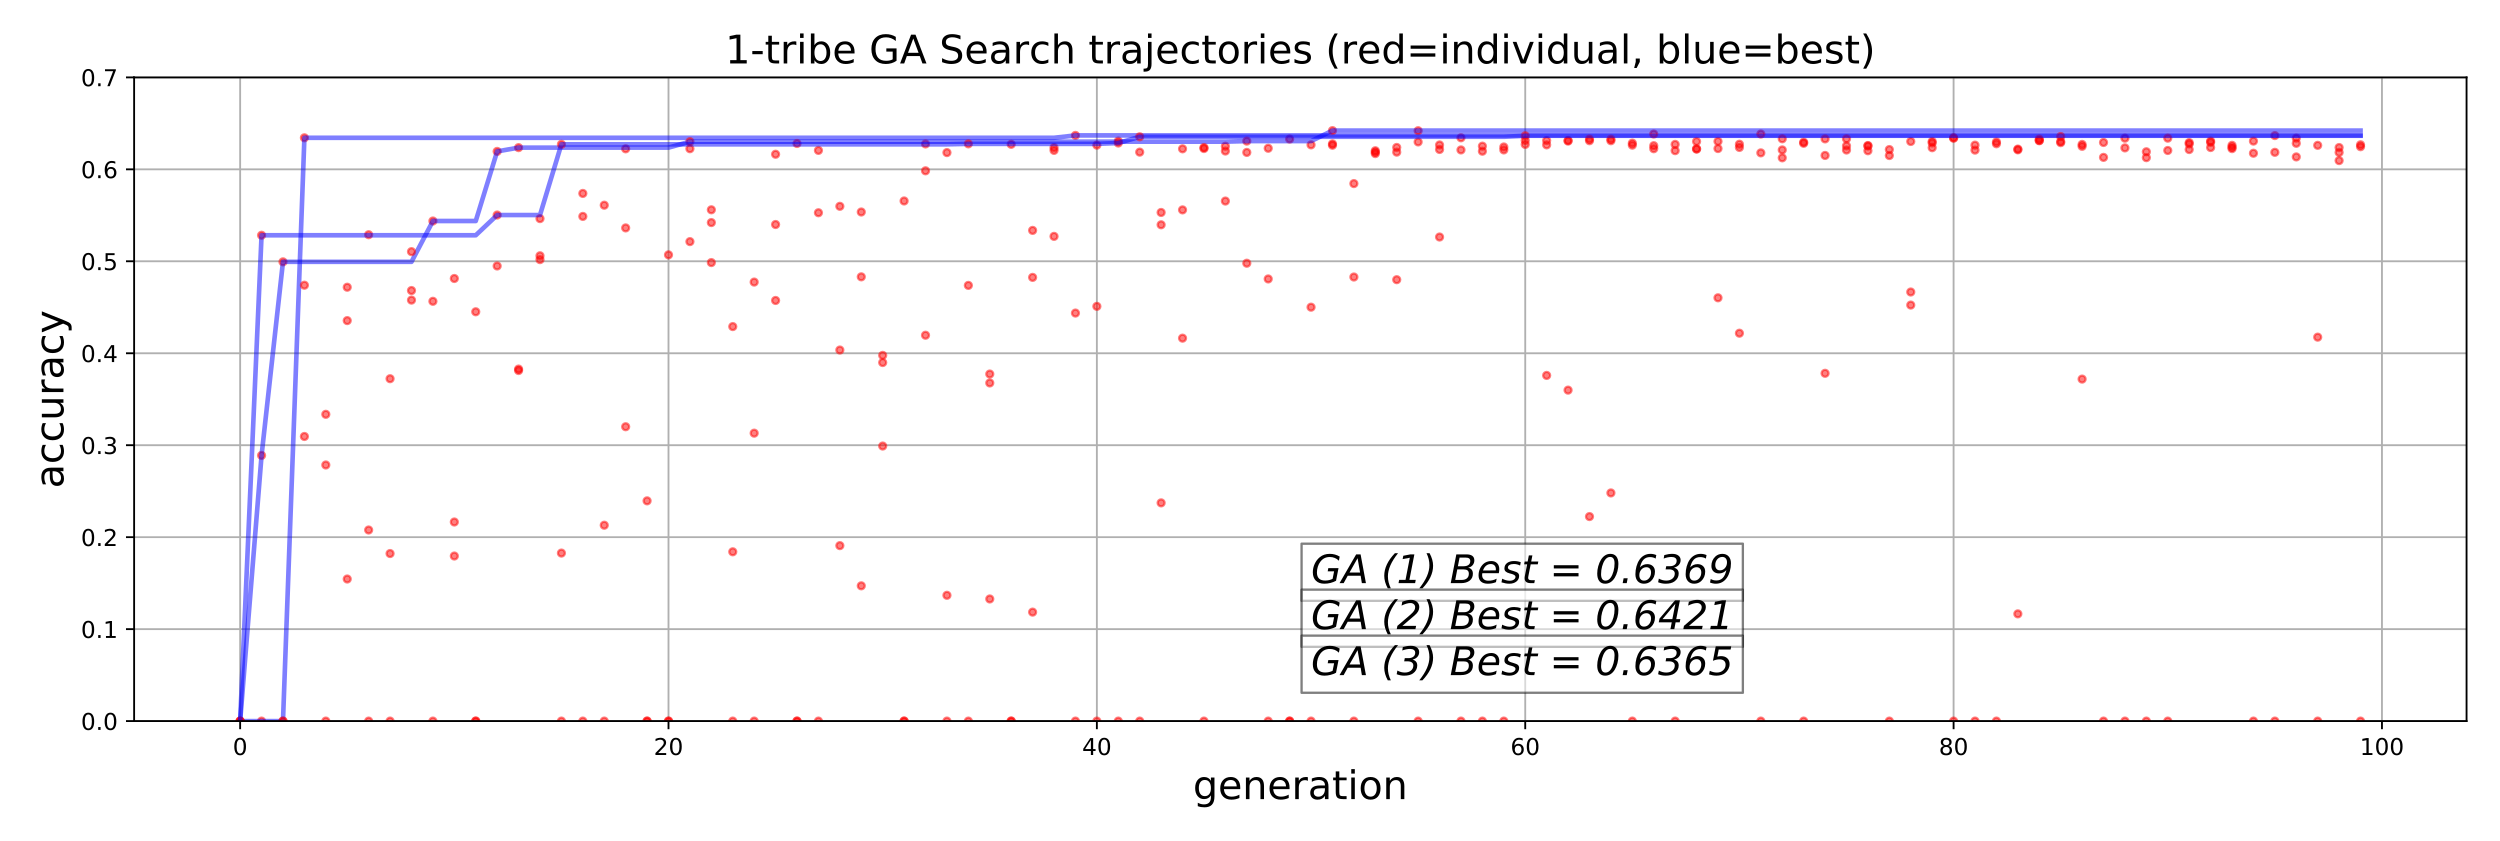 <?xml version="1.0" encoding="utf-8" standalone="no"?>
<!DOCTYPE svg PUBLIC "-//W3C//DTD SVG 1.1//EN"
  "http://www.w3.org/Graphics/SVG/1.1/DTD/svg11.dtd">
<!-- Created with matplotlib (https://matplotlib.org/) -->
<svg height="362.048pt" version="1.1" viewBox="0 0 1076.556 362.048" width="1076.556pt" xmlns="http://www.w3.org/2000/svg" xmlns:xlink="http://www.w3.org/1999/xlink">
 <defs>
  <style type="text/css">
*{stroke-linecap:butt;stroke-linejoin:round;}
  </style>
 </defs>
 <g id="figure_1">
  <g id="patch_1">
   <path d="M 0 362.048 
L 1076.556 362.048 
L 1076.556 0 
L 0 0 
z
" style="fill:#ffffff;"/>
  </g>
  <g id="axes_1">
   <g id="patch_2">
    <path d="M 57.756 310.517 
L 1062.156 310.517 
L 1062.156 33.317 
L 57.756 33.317 
z
" style="fill:#ffffff;"/>
   </g>
   <g id="matplotlib.axis_1">
    <g id="xtick_1">
     <g id="line2d_1">
      <path clip-path="url(#p03179a924a)" d="M 103.41 310.517 
L 103.41 33.317 
" style="fill:none;stroke:#b0b0b0;stroke-linecap:square;stroke-width:0.8;"/>
     </g>
     <g id="line2d_2">
      <defs>
       <path d="M 0 0 
L 0 3.5 
" id="mb6c6eed3c0" style="stroke:#000000;stroke-width:0.8;"/>
      </defs>
      <g>
       <use style="stroke:#000000;stroke-width:0.8;" x="103.41" xlink:href="#mb6c6eed3c0" y="310.517"/>
      </g>
     </g>
     <g id="text_1">
      <!-- 0 -->
      <defs>
       <path d="M 31.781 66.406 
Q 24.172 66.406 20.328 58.906 
Q 16.5 51.422 16.5 36.375 
Q 16.5 21.391 20.328 13.891 
Q 24.172 6.391 31.781 6.391 
Q 39.453 6.391 43.281 13.891 
Q 47.125 21.391 47.125 36.375 
Q 47.125 51.422 43.281 58.906 
Q 39.453 66.406 31.781 66.406 
z
M 31.781 74.219 
Q 44.047 74.219 50.516 64.516 
Q 56.984 54.828 56.984 36.375 
Q 56.984 17.969 50.516 8.266 
Q 44.047 -1.422 31.781 -1.422 
Q 19.531 -1.422 13.062 8.266 
Q 6.594 17.969 6.594 36.375 
Q 6.594 54.828 13.062 64.516 
Q 19.531 74.219 31.781 74.219 
z
" id="DejaVuSans-48"/>
      </defs>
      <g transform="translate(100.229 325.116)scale(0.1 -0.1)">
       <use xlink:href="#DejaVuSans-48"/>
      </g>
     </g>
    </g>
    <g id="xtick_2">
     <g id="line2d_3">
      <path clip-path="url(#p03179a924a)" d="M 287.873 310.517 
L 287.873 33.317 
" style="fill:none;stroke:#b0b0b0;stroke-linecap:square;stroke-width:0.8;"/>
     </g>
     <g id="line2d_4">
      <g>
       <use style="stroke:#000000;stroke-width:0.8;" x="287.873" xlink:href="#mb6c6eed3c0" y="310.517"/>
      </g>
     </g>
     <g id="text_2">
      <!-- 20 -->
      <defs>
       <path d="M 19.188 8.297 
L 53.609 8.297 
L 53.609 0 
L 7.328 0 
L 7.328 8.297 
Q 12.938 14.109 22.625 23.891 
Q 32.328 33.688 34.812 36.531 
Q 39.547 41.844 41.422 45.531 
Q 43.312 49.219 43.312 52.781 
Q 43.312 58.594 39.234 62.25 
Q 35.156 65.922 28.609 65.922 
Q 23.969 65.922 18.812 64.312 
Q 13.672 62.703 7.812 59.422 
L 7.812 69.391 
Q 13.766 71.781 18.938 73 
Q 24.125 74.219 28.422 74.219 
Q 39.75 74.219 46.484 68.547 
Q 53.219 62.891 53.219 53.422 
Q 53.219 48.922 51.531 44.891 
Q 49.859 40.875 45.406 35.406 
Q 44.188 33.984 37.641 27.219 
Q 31.109 20.453 19.188 8.297 
z
" id="DejaVuSans-50"/>
      </defs>
      <g transform="translate(281.511 325.116)scale(0.1 -0.1)">
       <use xlink:href="#DejaVuSans-50"/>
       <use x="63.623" xlink:href="#DejaVuSans-48"/>
      </g>
     </g>
    </g>
    <g id="xtick_3">
     <g id="line2d_5">
      <path clip-path="url(#p03179a924a)" d="M 472.336 310.517 
L 472.336 33.317 
" style="fill:none;stroke:#b0b0b0;stroke-linecap:square;stroke-width:0.8;"/>
     </g>
     <g id="line2d_6">
      <g>
       <use style="stroke:#000000;stroke-width:0.8;" x="472.336" xlink:href="#mb6c6eed3c0" y="310.517"/>
      </g>
     </g>
     <g id="text_3">
      <!-- 40 -->
      <defs>
       <path d="M 37.797 64.312 
L 12.891 25.391 
L 37.797 25.391 
z
M 35.203 72.906 
L 47.609 72.906 
L 47.609 25.391 
L 58.016 25.391 
L 58.016 17.188 
L 47.609 17.188 
L 47.609 0 
L 37.797 0 
L 37.797 17.188 
L 4.891 17.188 
L 4.891 26.703 
z
" id="DejaVuSans-52"/>
      </defs>
      <g transform="translate(465.974 325.116)scale(0.1 -0.1)">
       <use xlink:href="#DejaVuSans-52"/>
       <use x="63.623" xlink:href="#DejaVuSans-48"/>
      </g>
     </g>
    </g>
    <g id="xtick_4">
     <g id="line2d_7">
      <path clip-path="url(#p03179a924a)" d="M 656.799 310.517 
L 656.799 33.317 
" style="fill:none;stroke:#b0b0b0;stroke-linecap:square;stroke-width:0.8;"/>
     </g>
     <g id="line2d_8">
      <g>
       <use style="stroke:#000000;stroke-width:0.8;" x="656.799" xlink:href="#mb6c6eed3c0" y="310.517"/>
      </g>
     </g>
     <g id="text_4">
      <!-- 60 -->
      <defs>
       <path d="M 33.016 40.375 
Q 26.375 40.375 22.484 35.828 
Q 18.609 31.297 18.609 23.391 
Q 18.609 15.531 22.484 10.953 
Q 26.375 6.391 33.016 6.391 
Q 39.656 6.391 43.531 10.953 
Q 47.406 15.531 47.406 23.391 
Q 47.406 31.297 43.531 35.828 
Q 39.656 40.375 33.016 40.375 
z
M 52.594 71.297 
L 52.594 62.312 
Q 48.875 64.062 45.094 64.984 
Q 41.312 65.922 37.594 65.922 
Q 27.828 65.922 22.672 59.328 
Q 17.531 52.734 16.797 39.406 
Q 19.672 43.656 24.016 45.922 
Q 28.375 48.188 33.594 48.188 
Q 44.578 48.188 50.953 41.516 
Q 57.328 34.859 57.328 23.391 
Q 57.328 12.156 50.688 5.359 
Q 44.047 -1.422 33.016 -1.422 
Q 20.359 -1.422 13.672 8.266 
Q 6.984 17.969 6.984 36.375 
Q 6.984 53.656 15.188 63.938 
Q 23.391 74.219 37.203 74.219 
Q 40.922 74.219 44.703 73.484 
Q 48.484 72.75 52.594 71.297 
z
" id="DejaVuSans-54"/>
      </defs>
      <g transform="translate(650.436 325.116)scale(0.1 -0.1)">
       <use xlink:href="#DejaVuSans-54"/>
       <use x="63.623" xlink:href="#DejaVuSans-48"/>
      </g>
     </g>
    </g>
    <g id="xtick_5">
     <g id="line2d_9">
      <path clip-path="url(#p03179a924a)" d="M 841.262 310.517 
L 841.262 33.317 
" style="fill:none;stroke:#b0b0b0;stroke-linecap:square;stroke-width:0.8;"/>
     </g>
     <g id="line2d_10">
      <g>
       <use style="stroke:#000000;stroke-width:0.8;" x="841.262" xlink:href="#mb6c6eed3c0" y="310.517"/>
      </g>
     </g>
     <g id="text_5">
      <!-- 80 -->
      <defs>
       <path d="M 31.781 34.625 
Q 24.75 34.625 20.719 30.859 
Q 16.703 27.094 16.703 20.516 
Q 16.703 13.922 20.719 10.156 
Q 24.75 6.391 31.781 6.391 
Q 38.812 6.391 42.859 10.172 
Q 46.922 13.969 46.922 20.516 
Q 46.922 27.094 42.891 30.859 
Q 38.875 34.625 31.781 34.625 
z
M 21.922 38.812 
Q 15.578 40.375 12.031 44.719 
Q 8.5 49.078 8.5 55.328 
Q 8.5 64.062 14.719 69.141 
Q 20.953 74.219 31.781 74.219 
Q 42.672 74.219 48.875 69.141 
Q 55.078 64.062 55.078 55.328 
Q 55.078 49.078 51.531 44.719 
Q 48 40.375 41.703 38.812 
Q 48.828 37.156 52.797 32.312 
Q 56.781 27.484 56.781 20.516 
Q 56.781 9.906 50.312 4.234 
Q 43.844 -1.422 31.781 -1.422 
Q 19.734 -1.422 13.25 4.234 
Q 6.781 9.906 6.781 20.516 
Q 6.781 27.484 10.781 32.312 
Q 14.797 37.156 21.922 38.812 
z
M 18.312 54.391 
Q 18.312 48.734 21.844 45.562 
Q 25.391 42.391 31.781 42.391 
Q 38.141 42.391 41.719 45.562 
Q 45.312 48.734 45.312 54.391 
Q 45.312 60.062 41.719 63.234 
Q 38.141 66.406 31.781 66.406 
Q 25.391 66.406 21.844 63.234 
Q 18.312 60.062 18.312 54.391 
z
" id="DejaVuSans-56"/>
      </defs>
      <g transform="translate(834.899 325.116)scale(0.1 -0.1)">
       <use xlink:href="#DejaVuSans-56"/>
       <use x="63.623" xlink:href="#DejaVuSans-48"/>
      </g>
     </g>
    </g>
    <g id="xtick_6">
     <g id="line2d_11">
      <path clip-path="url(#p03179a924a)" d="M 1025.725 310.517 
L 1025.725 33.317 
" style="fill:none;stroke:#b0b0b0;stroke-linecap:square;stroke-width:0.8;"/>
     </g>
     <g id="line2d_12">
      <g>
       <use style="stroke:#000000;stroke-width:0.8;" x="1025.725" xlink:href="#mb6c6eed3c0" y="310.517"/>
      </g>
     </g>
     <g id="text_6">
      <!-- 100 -->
      <defs>
       <path d="M 12.406 8.297 
L 28.516 8.297 
L 28.516 63.922 
L 10.984 60.406 
L 10.984 69.391 
L 28.422 72.906 
L 38.281 72.906 
L 38.281 8.297 
L 54.391 8.297 
L 54.391 0 
L 12.406 0 
z
" id="DejaVuSans-49"/>
      </defs>
      <g transform="translate(1016.181 325.116)scale(0.1 -0.1)">
       <use xlink:href="#DejaVuSans-49"/>
       <use x="63.623" xlink:href="#DejaVuSans-48"/>
       <use x="127.246" xlink:href="#DejaVuSans-48"/>
      </g>
     </g>
    </g>
    <g id="text_7">
     <!-- generation -->
     <defs>
      <path d="M 45.406 27.984 
Q 45.406 37.75 41.375 43.109 
Q 37.359 48.484 30.078 48.484 
Q 22.859 48.484 18.828 43.109 
Q 14.797 37.75 14.797 27.984 
Q 14.797 18.266 18.828 12.891 
Q 22.859 7.516 30.078 7.516 
Q 37.359 7.516 41.375 12.891 
Q 45.406 18.266 45.406 27.984 
z
M 54.391 6.781 
Q 54.391 -7.172 48.188 -13.984 
Q 42 -20.797 29.203 -20.797 
Q 24.469 -20.797 20.266 -20.094 
Q 16.062 -19.391 12.109 -17.922 
L 12.109 -9.188 
Q 16.062 -11.328 19.922 -12.344 
Q 23.781 -13.375 27.781 -13.375 
Q 36.625 -13.375 41.016 -8.766 
Q 45.406 -4.156 45.406 5.172 
L 45.406 9.625 
Q 42.625 4.781 38.281 2.391 
Q 33.938 0 27.875 0 
Q 17.828 0 11.672 7.656 
Q 5.516 15.328 5.516 27.984 
Q 5.516 40.672 11.672 48.328 
Q 17.828 56 27.875 56 
Q 33.938 56 38.281 53.609 
Q 42.625 51.219 45.406 46.391 
L 45.406 54.688 
L 54.391 54.688 
z
" id="DejaVuSans-103"/>
      <path d="M 56.203 29.594 
L 56.203 25.203 
L 14.891 25.203 
Q 15.484 15.922 20.484 11.062 
Q 25.484 6.203 34.422 6.203 
Q 39.594 6.203 44.453 7.469 
Q 49.312 8.734 54.109 11.281 
L 54.109 2.781 
Q 49.266 0.734 44.188 -0.344 
Q 39.109 -1.422 33.891 -1.422 
Q 20.797 -1.422 13.156 6.188 
Q 5.516 13.812 5.516 26.812 
Q 5.516 40.234 12.766 48.109 
Q 20.016 56 32.328 56 
Q 43.359 56 49.781 48.891 
Q 56.203 41.797 56.203 29.594 
z
M 47.219 32.234 
Q 47.125 39.594 43.094 43.984 
Q 39.062 48.391 32.422 48.391 
Q 24.906 48.391 20.391 44.141 
Q 15.875 39.891 15.188 32.172 
z
" id="DejaVuSans-101"/>
      <path d="M 54.891 33.016 
L 54.891 0 
L 45.906 0 
L 45.906 32.719 
Q 45.906 40.484 42.875 44.328 
Q 39.844 48.188 33.797 48.188 
Q 26.516 48.188 22.312 43.547 
Q 18.109 38.922 18.109 30.906 
L 18.109 0 
L 9.078 0 
L 9.078 54.688 
L 18.109 54.688 
L 18.109 46.188 
Q 21.344 51.125 25.703 53.562 
Q 30.078 56 35.797 56 
Q 45.219 56 50.047 50.172 
Q 54.891 44.344 54.891 33.016 
z
" id="DejaVuSans-110"/>
      <path d="M 41.109 46.297 
Q 39.594 47.172 37.812 47.578 
Q 36.031 48 33.891 48 
Q 26.266 48 22.188 43.047 
Q 18.109 38.094 18.109 28.812 
L 18.109 0 
L 9.078 0 
L 9.078 54.688 
L 18.109 54.688 
L 18.109 46.188 
Q 20.953 51.172 25.484 53.578 
Q 30.031 56 36.531 56 
Q 37.453 56 38.578 55.875 
Q 39.703 55.766 41.062 55.516 
z
" id="DejaVuSans-114"/>
      <path d="M 34.281 27.484 
Q 23.391 27.484 19.188 25 
Q 14.984 22.516 14.984 16.5 
Q 14.984 11.719 18.141 8.906 
Q 21.297 6.109 26.703 6.109 
Q 34.188 6.109 38.703 11.406 
Q 43.219 16.703 43.219 25.484 
L 43.219 27.484 
z
M 52.203 31.203 
L 52.203 0 
L 43.219 0 
L 43.219 8.297 
Q 40.141 3.328 35.547 0.953 
Q 30.953 -1.422 24.312 -1.422 
Q 15.922 -1.422 10.953 3.297 
Q 6 8.016 6 15.922 
Q 6 25.141 12.172 29.828 
Q 18.359 34.516 30.609 34.516 
L 43.219 34.516 
L 43.219 35.406 
Q 43.219 41.609 39.141 45 
Q 35.062 48.391 27.688 48.391 
Q 23 48.391 18.547 47.266 
Q 14.109 46.141 10.016 43.891 
L 10.016 52.203 
Q 14.938 54.109 19.578 55.047 
Q 24.219 56 28.609 56 
Q 40.484 56 46.344 49.844 
Q 52.203 43.703 52.203 31.203 
z
" id="DejaVuSans-97"/>
      <path d="M 18.312 70.219 
L 18.312 54.688 
L 36.812 54.688 
L 36.812 47.703 
L 18.312 47.703 
L 18.312 18.016 
Q 18.312 11.328 20.141 9.422 
Q 21.969 7.516 27.594 7.516 
L 36.812 7.516 
L 36.812 0 
L 27.594 0 
Q 17.188 0 13.234 3.875 
Q 9.281 7.766 9.281 18.016 
L 9.281 47.703 
L 2.688 47.703 
L 2.688 54.688 
L 9.281 54.688 
L 9.281 70.219 
z
" id="DejaVuSans-116"/>
      <path d="M 9.422 54.688 
L 18.406 54.688 
L 18.406 0 
L 9.422 0 
z
M 9.422 75.984 
L 18.406 75.984 
L 18.406 64.594 
L 9.422 64.594 
z
" id="DejaVuSans-105"/>
      <path d="M 30.609 48.391 
Q 23.391 48.391 19.188 42.75 
Q 14.984 37.109 14.984 27.297 
Q 14.984 17.484 19.156 11.844 
Q 23.344 6.203 30.609 6.203 
Q 37.797 6.203 41.984 11.859 
Q 46.188 17.531 46.188 27.297 
Q 46.188 37.016 41.984 42.703 
Q 37.797 48.391 30.609 48.391 
z
M 30.609 56 
Q 42.328 56 49.016 48.375 
Q 55.719 40.766 55.719 27.297 
Q 55.719 13.875 49.016 6.219 
Q 42.328 -1.422 30.609 -1.422 
Q 18.844 -1.422 12.172 6.219 
Q 5.516 13.875 5.516 27.297 
Q 5.516 40.766 12.172 48.375 
Q 18.844 56 30.609 56 
z
" id="DejaVuSans-111"/>
     </defs>
     <g transform="translate(513.728 344.113)scale(0.17 -0.17)">
      <use xlink:href="#DejaVuSans-103"/>
      <use x="63.477" xlink:href="#DejaVuSans-101"/>
      <use x="125" xlink:href="#DejaVuSans-110"/>
      <use x="188.379" xlink:href="#DejaVuSans-101"/>
      <use x="249.902" xlink:href="#DejaVuSans-114"/>
      <use x="291.016" xlink:href="#DejaVuSans-97"/>
      <use x="352.295" xlink:href="#DejaVuSans-116"/>
      <use x="391.504" xlink:href="#DejaVuSans-105"/>
      <use x="419.287" xlink:href="#DejaVuSans-111"/>
      <use x="480.469" xlink:href="#DejaVuSans-110"/>
     </g>
    </g>
   </g>
   <g id="matplotlib.axis_2">
    <g id="ytick_1">
     <g id="line2d_13">
      <path clip-path="url(#p03179a924a)" d="M 57.756 310.517 
L 1062.156 310.517 
" style="fill:none;stroke:#b0b0b0;stroke-linecap:square;stroke-width:0.8;"/>
     </g>
     <g id="line2d_14">
      <defs>
       <path d="M 0 0 
L -3.5 0 
" id="m3fa53a602c" style="stroke:#000000;stroke-width:0.8;"/>
      </defs>
      <g>
       <use style="stroke:#000000;stroke-width:0.8;" x="57.756" xlink:href="#m3fa53a602c" y="310.517"/>
      </g>
     </g>
     <g id="text_8">
      <!-- 0.0 -->
      <defs>
       <path d="M 10.688 12.406 
L 21 12.406 
L 21 0 
L 10.688 0 
z
" id="DejaVuSans-46"/>
      </defs>
      <g transform="translate(34.853 314.317)scale(0.1 -0.1)">
       <use xlink:href="#DejaVuSans-48"/>
       <use x="63.623" xlink:href="#DejaVuSans-46"/>
       <use x="95.41" xlink:href="#DejaVuSans-48"/>
      </g>
     </g>
    </g>
    <g id="ytick_2">
     <g id="line2d_15">
      <path clip-path="url(#p03179a924a)" d="M 57.756 270.917 
L 1062.156 270.917 
" style="fill:none;stroke:#b0b0b0;stroke-linecap:square;stroke-width:0.8;"/>
     </g>
     <g id="line2d_16">
      <g>
       <use style="stroke:#000000;stroke-width:0.8;" x="57.756" xlink:href="#m3fa53a602c" y="270.917"/>
      </g>
     </g>
     <g id="text_9">
      <!-- 0.1 -->
      <g transform="translate(34.853 274.717)scale(0.1 -0.1)">
       <use xlink:href="#DejaVuSans-48"/>
       <use x="63.623" xlink:href="#DejaVuSans-46"/>
       <use x="95.41" xlink:href="#DejaVuSans-49"/>
      </g>
     </g>
    </g>
    <g id="ytick_3">
     <g id="line2d_17">
      <path clip-path="url(#p03179a924a)" d="M 57.756 231.317 
L 1062.156 231.317 
" style="fill:none;stroke:#b0b0b0;stroke-linecap:square;stroke-width:0.8;"/>
     </g>
     <g id="line2d_18">
      <g>
       <use style="stroke:#000000;stroke-width:0.8;" x="57.756" xlink:href="#m3fa53a602c" y="231.317"/>
      </g>
     </g>
     <g id="text_10">
      <!-- 0.2 -->
      <g transform="translate(34.853 235.117)scale(0.1 -0.1)">
       <use xlink:href="#DejaVuSans-48"/>
       <use x="63.623" xlink:href="#DejaVuSans-46"/>
       <use x="95.41" xlink:href="#DejaVuSans-50"/>
      </g>
     </g>
    </g>
    <g id="ytick_4">
     <g id="line2d_19">
      <path clip-path="url(#p03179a924a)" d="M 57.756 191.717 
L 1062.156 191.717 
" style="fill:none;stroke:#b0b0b0;stroke-linecap:square;stroke-width:0.8;"/>
     </g>
     <g id="line2d_20">
      <g>
       <use style="stroke:#000000;stroke-width:0.8;" x="57.756" xlink:href="#m3fa53a602c" y="191.717"/>
      </g>
     </g>
     <g id="text_11">
      <!-- 0.3 -->
      <defs>
       <path d="M 40.578 39.312 
Q 47.656 37.797 51.625 33 
Q 55.609 28.219 55.609 21.188 
Q 55.609 10.406 48.188 4.484 
Q 40.766 -1.422 27.094 -1.422 
Q 22.516 -1.422 17.656 -0.516 
Q 12.797 0.391 7.625 2.203 
L 7.625 11.719 
Q 11.719 9.328 16.594 8.109 
Q 21.484 6.891 26.812 6.891 
Q 36.078 6.891 40.938 10.547 
Q 45.797 14.203 45.797 21.188 
Q 45.797 27.641 41.281 31.266 
Q 36.766 34.906 28.719 34.906 
L 20.219 34.906 
L 20.219 43.016 
L 29.109 43.016 
Q 36.375 43.016 40.234 45.922 
Q 44.094 48.828 44.094 54.297 
Q 44.094 59.906 40.109 62.906 
Q 36.141 65.922 28.719 65.922 
Q 24.656 65.922 20.016 65.031 
Q 15.375 64.156 9.812 62.312 
L 9.812 71.094 
Q 15.438 72.656 20.344 73.438 
Q 25.25 74.219 29.594 74.219 
Q 40.828 74.219 47.359 69.109 
Q 53.906 64.016 53.906 55.328 
Q 53.906 49.266 50.438 45.094 
Q 46.969 40.922 40.578 39.312 
z
" id="DejaVuSans-51"/>
      </defs>
      <g transform="translate(34.853 195.517)scale(0.1 -0.1)">
       <use xlink:href="#DejaVuSans-48"/>
       <use x="63.623" xlink:href="#DejaVuSans-46"/>
       <use x="95.41" xlink:href="#DejaVuSans-51"/>
      </g>
     </g>
    </g>
    <g id="ytick_5">
     <g id="line2d_21">
      <path clip-path="url(#p03179a924a)" d="M 57.756 152.117 
L 1062.156 152.117 
" style="fill:none;stroke:#b0b0b0;stroke-linecap:square;stroke-width:0.8;"/>
     </g>
     <g id="line2d_22">
      <g>
       <use style="stroke:#000000;stroke-width:0.8;" x="57.756" xlink:href="#m3fa53a602c" y="152.117"/>
      </g>
     </g>
     <g id="text_12">
      <!-- 0.4 -->
      <g transform="translate(34.853 155.917)scale(0.1 -0.1)">
       <use xlink:href="#DejaVuSans-48"/>
       <use x="63.623" xlink:href="#DejaVuSans-46"/>
       <use x="95.41" xlink:href="#DejaVuSans-52"/>
      </g>
     </g>
    </g>
    <g id="ytick_6">
     <g id="line2d_23">
      <path clip-path="url(#p03179a924a)" d="M 57.756 112.517 
L 1062.156 112.517 
" style="fill:none;stroke:#b0b0b0;stroke-linecap:square;stroke-width:0.8;"/>
     </g>
     <g id="line2d_24">
      <g>
       <use style="stroke:#000000;stroke-width:0.8;" x="57.756" xlink:href="#m3fa53a602c" y="112.517"/>
      </g>
     </g>
     <g id="text_13">
      <!-- 0.5 -->
      <defs>
       <path d="M 10.797 72.906 
L 49.516 72.906 
L 49.516 64.594 
L 19.828 64.594 
L 19.828 46.734 
Q 21.969 47.469 24.109 47.828 
Q 26.266 48.188 28.422 48.188 
Q 40.625 48.188 47.75 41.5 
Q 54.891 34.812 54.891 23.391 
Q 54.891 11.625 47.562 5.094 
Q 40.234 -1.422 26.906 -1.422 
Q 22.312 -1.422 17.547 -0.641 
Q 12.797 0.141 7.719 1.703 
L 7.719 11.625 
Q 12.109 9.234 16.797 8.062 
Q 21.484 6.891 26.703 6.891 
Q 35.156 6.891 40.078 11.328 
Q 45.016 15.766 45.016 23.391 
Q 45.016 31 40.078 35.438 
Q 35.156 39.891 26.703 39.891 
Q 22.75 39.891 18.812 39.016 
Q 14.891 38.141 10.797 36.281 
z
" id="DejaVuSans-53"/>
      </defs>
      <g transform="translate(34.853 116.317)scale(0.1 -0.1)">
       <use xlink:href="#DejaVuSans-48"/>
       <use x="63.623" xlink:href="#DejaVuSans-46"/>
       <use x="95.41" xlink:href="#DejaVuSans-53"/>
      </g>
     </g>
    </g>
    <g id="ytick_7">
     <g id="line2d_25">
      <path clip-path="url(#p03179a924a)" d="M 57.756 72.917 
L 1062.156 72.917 
" style="fill:none;stroke:#b0b0b0;stroke-linecap:square;stroke-width:0.8;"/>
     </g>
     <g id="line2d_26">
      <g>
       <use style="stroke:#000000;stroke-width:0.8;" x="57.756" xlink:href="#m3fa53a602c" y="72.917"/>
      </g>
     </g>
     <g id="text_14">
      <!-- 0.6 -->
      <g transform="translate(34.853 76.717)scale(0.1 -0.1)">
       <use xlink:href="#DejaVuSans-48"/>
       <use x="63.623" xlink:href="#DejaVuSans-46"/>
       <use x="95.41" xlink:href="#DejaVuSans-54"/>
      </g>
     </g>
    </g>
    <g id="ytick_8">
     <g id="line2d_27">
      <path clip-path="url(#p03179a924a)" d="M 57.756 33.317 
L 1062.156 33.317 
" style="fill:none;stroke:#b0b0b0;stroke-linecap:square;stroke-width:0.8;"/>
     </g>
     <g id="line2d_28">
      <g>
       <use style="stroke:#000000;stroke-width:0.8;" x="57.756" xlink:href="#m3fa53a602c" y="33.317"/>
      </g>
     </g>
     <g id="text_15">
      <!-- 0.7 -->
      <defs>
       <path d="M 8.203 72.906 
L 55.078 72.906 
L 55.078 68.703 
L 28.609 0 
L 18.312 0 
L 43.219 64.594 
L 8.203 64.594 
z
" id="DejaVuSans-55"/>
      </defs>
      <g transform="translate(34.853 37.117)scale(0.1 -0.1)">
       <use xlink:href="#DejaVuSans-48"/>
       <use x="63.623" xlink:href="#DejaVuSans-46"/>
       <use x="95.41" xlink:href="#DejaVuSans-55"/>
      </g>
     </g>
    </g>
    <g id="text_16">
     <!-- accuracy -->
     <defs>
      <path d="M 48.781 52.594 
L 48.781 44.188 
Q 44.969 46.297 41.141 47.344 
Q 37.312 48.391 33.406 48.391 
Q 24.656 48.391 19.812 42.844 
Q 14.984 37.312 14.984 27.297 
Q 14.984 17.281 19.812 11.734 
Q 24.656 6.203 33.406 6.203 
Q 37.312 6.203 41.141 7.25 
Q 44.969 8.297 48.781 10.406 
L 48.781 2.094 
Q 45.016 0.344 40.984 -0.531 
Q 36.969 -1.422 32.422 -1.422 
Q 20.062 -1.422 12.781 6.344 
Q 5.516 14.109 5.516 27.297 
Q 5.516 40.672 12.859 48.328 
Q 20.219 56 33.016 56 
Q 37.156 56 41.109 55.141 
Q 45.062 54.297 48.781 52.594 
z
" id="DejaVuSans-99"/>
      <path d="M 8.5 21.578 
L 8.5 54.688 
L 17.484 54.688 
L 17.484 21.922 
Q 17.484 14.156 20.5 10.266 
Q 23.531 6.391 29.594 6.391 
Q 36.859 6.391 41.078 11.031 
Q 45.312 15.672 45.312 23.688 
L 45.312 54.688 
L 54.297 54.688 
L 54.297 0 
L 45.312 0 
L 45.312 8.406 
Q 42.047 3.422 37.719 1 
Q 33.406 -1.422 27.688 -1.422 
Q 18.266 -1.422 13.375 4.438 
Q 8.5 10.297 8.5 21.578 
z
M 31.109 56 
z
" id="DejaVuSans-117"/>
      <path d="M 32.172 -5.078 
Q 28.375 -14.844 24.75 -17.812 
Q 21.141 -20.797 15.094 -20.797 
L 7.906 -20.797 
L 7.906 -13.281 
L 13.188 -13.281 
Q 16.891 -13.281 18.938 -11.516 
Q 21 -9.766 23.484 -3.219 
L 25.094 0.875 
L 2.984 54.688 
L 12.5 54.688 
L 29.594 11.922 
L 46.688 54.688 
L 56.203 54.688 
z
" id="DejaVuSans-121"/>
     </defs>
     <g transform="translate(27.317 210.268)rotate(-90)scale(0.17 -0.17)">
      <use xlink:href="#DejaVuSans-97"/>
      <use x="61.279" xlink:href="#DejaVuSans-99"/>
      <use x="116.26" xlink:href="#DejaVuSans-99"/>
      <use x="171.24" xlink:href="#DejaVuSans-117"/>
      <use x="234.619" xlink:href="#DejaVuSans-114"/>
      <use x="275.732" xlink:href="#DejaVuSans-97"/>
      <use x="337.012" xlink:href="#DejaVuSans-99"/>
      <use x="391.992" xlink:href="#DejaVuSans-121"/>
     </g>
    </g>
   </g>
   <g id="line2d_29">
    <defs>
     <path d="M 0 1.5 
C 0.398 1.5 0.779 1.342 1.061 1.061 
C 1.342 0.779 1.5 0.398 1.5 0 
C 1.5 -0.398 1.342 -0.779 1.061 -1.061 
C 0.779 -1.342 0.398 -1.5 0 -1.5 
C -0.398 -1.5 -0.779 -1.342 -1.061 -1.061 
C -1.342 -0.779 -1.5 -0.398 -1.5 0 
C -1.5 0.398 -1.342 0.779 -1.061 1.061 
C -0.779 1.342 -0.398 1.5 0 1.5 
z
" id="m0a42959cb1" style="stroke:#ff0000;stroke-opacity:0.5;"/>
    </defs>
    <g clip-path="url(#p03179a924a)">
     <use style="fill:#ff0000;fill-opacity:0.5;stroke:#ff0000;stroke-opacity:0.5;" x="103.41" xlink:href="#m0a42959cb1" y="310.517"/>
     <use style="fill:#ff0000;fill-opacity:0.5;stroke:#ff0000;stroke-opacity:0.5;" x="112.634" xlink:href="#m0a42959cb1" y="310.517"/>
     <use style="fill:#ff0000;fill-opacity:0.5;stroke:#ff0000;stroke-opacity:0.5;" x="121.857" xlink:href="#m0a42959cb1" y="310.517"/>
     <use style="fill:#ff0000;fill-opacity:0.5;stroke:#ff0000;stroke-opacity:0.5;" x="131.08" xlink:href="#m0a42959cb1" y="59.335"/>
     <use style="fill:#ff0000;fill-opacity:0.5;stroke:#ff0000;stroke-opacity:0.5;" x="140.303" xlink:href="#m0a42959cb1" y="310.517"/>
     <use style="fill:#ff0000;fill-opacity:0.5;stroke:#ff0000;stroke-opacity:0.5;" x="149.526" xlink:href="#m0a42959cb1" y="138.059"/>
     <use style="fill:#ff0000;fill-opacity:0.5;stroke:#ff0000;stroke-opacity:0.5;" x="158.749" xlink:href="#m0a42959cb1" y="101.073"/>
     <use style="fill:#ff0000;fill-opacity:0.5;stroke:#ff0000;stroke-opacity:0.5;" x="167.972" xlink:href="#m0a42959cb1" y="238.366"/>
     <use style="fill:#ff0000;fill-opacity:0.5;stroke:#ff0000;stroke-opacity:0.5;" x="177.196" xlink:href="#m0a42959cb1" y="129.229"/>
     <use style="fill:#ff0000;fill-opacity:0.5;stroke:#ff0000;stroke-opacity:0.5;" x="186.419" xlink:href="#m0a42959cb1" y="310.517"/>
     <use style="fill:#ff0000;fill-opacity:0.5;stroke:#ff0000;stroke-opacity:0.5;" x="195.642" xlink:href="#m0a42959cb1" y="239.435"/>
     <use style="fill:#ff0000;fill-opacity:0.5;stroke:#ff0000;stroke-opacity:0.5;" x="204.865" xlink:href="#m0a42959cb1" y="310.517"/>
     <use style="fill:#ff0000;fill-opacity:0.5;stroke:#ff0000;stroke-opacity:0.5;" x="214.088" xlink:href="#m0a42959cb1" y="114.537"/>
     <use style="fill:#ff0000;fill-opacity:0.5;stroke:#ff0000;stroke-opacity:0.5;" x="223.311" xlink:href="#m0a42959cb1" y="158.929"/>
     <use style="fill:#ff0000;fill-opacity:0.5;stroke:#ff0000;stroke-opacity:0.5;" x="232.534" xlink:href="#m0a42959cb1" y="110.141"/>
     <use style="fill:#ff0000;fill-opacity:0.5;stroke:#ff0000;stroke-opacity:0.5;" x="241.758" xlink:href="#m0a42959cb1" y="310.517"/>
     <use style="fill:#ff0000;fill-opacity:0.5;stroke:#ff0000;stroke-opacity:0.5;" x="250.981" xlink:href="#m0a42959cb1" y="310.517"/>
     <use style="fill:#ff0000;fill-opacity:0.5;stroke:#ff0000;stroke-opacity:0.5;" x="260.204" xlink:href="#m0a42959cb1" y="310.517"/>
     <use style="fill:#ff0000;fill-opacity:0.5;stroke:#ff0000;stroke-opacity:0.5;" x="269.427" xlink:href="#m0a42959cb1" y="183.758"/>
     <use style="fill:#ff0000;fill-opacity:0.5;stroke:#ff0000;stroke-opacity:0.5;" x="278.65" xlink:href="#m0a42959cb1" y="310.517"/>
     <use style="fill:#ff0000;fill-opacity:0.5;stroke:#ff0000;stroke-opacity:0.5;" x="287.873" xlink:href="#m0a42959cb1" y="310.517"/>
     <use style="fill:#ff0000;fill-opacity:0.5;stroke:#ff0000;stroke-opacity:0.5;" x="297.096" xlink:href="#m0a42959cb1" y="64.047"/>
     <use style="fill:#ff0000;fill-opacity:0.5;stroke:#ff0000;stroke-opacity:0.5;" x="306.32" xlink:href="#m0a42959cb1" y="113.072"/>
     <use style="fill:#ff0000;fill-opacity:0.5;stroke:#ff0000;stroke-opacity:0.5;" x="315.543" xlink:href="#m0a42959cb1" y="310.517"/>
     <use style="fill:#ff0000;fill-opacity:0.5;stroke:#ff0000;stroke-opacity:0.5;" x="324.766" xlink:href="#m0a42959cb1" y="186.53"/>
     <use style="fill:#ff0000;fill-opacity:0.5;stroke:#ff0000;stroke-opacity:0.5;" x="333.989" xlink:href="#m0a42959cb1" y="129.387"/>
     <use style="fill:#ff0000;fill-opacity:0.5;stroke:#ff0000;stroke-opacity:0.5;" x="343.212" xlink:href="#m0a42959cb1" y="310.517"/>
     <use style="fill:#ff0000;fill-opacity:0.5;stroke:#ff0000;stroke-opacity:0.5;" x="352.435" xlink:href="#m0a42959cb1" y="310.517"/>
     <use style="fill:#ff0000;fill-opacity:0.5;stroke:#ff0000;stroke-opacity:0.5;" x="361.658" xlink:href="#m0a42959cb1" y="150.731"/>
     <use style="fill:#ff0000;fill-opacity:0.5;stroke:#ff0000;stroke-opacity:0.5;" x="370.882" xlink:href="#m0a42959cb1" y="119.21"/>
     <use style="fill:#ff0000;fill-opacity:0.5;stroke:#ff0000;stroke-opacity:0.5;" x="380.105" xlink:href="#m0a42959cb1" y="156.117"/>
     <use style="fill:#ff0000;fill-opacity:0.5;stroke:#ff0000;stroke-opacity:0.5;" x="389.328" xlink:href="#m0a42959cb1" y="310.517"/>
     <use style="fill:#ff0000;fill-opacity:0.5;stroke:#ff0000;stroke-opacity:0.5;" x="398.551" xlink:href="#m0a42959cb1" y="144.356"/>
     <use style="fill:#ff0000;fill-opacity:0.5;stroke:#ff0000;stroke-opacity:0.5;" x="407.774" xlink:href="#m0a42959cb1" y="65.71"/>
     <use style="fill:#ff0000;fill-opacity:0.5;stroke:#ff0000;stroke-opacity:0.5;" x="416.997" xlink:href="#m0a42959cb1" y="122.893"/>
     <use style="fill:#ff0000;fill-opacity:0.5;stroke:#ff0000;stroke-opacity:0.5;" x="426.22" xlink:href="#m0a42959cb1" y="257.929"/>
     <use style="fill:#ff0000;fill-opacity:0.5;stroke:#ff0000;stroke-opacity:0.5;" x="435.444" xlink:href="#m0a42959cb1" y="310.517"/>
     <use style="fill:#ff0000;fill-opacity:0.5;stroke:#ff0000;stroke-opacity:0.5;" x="444.667" xlink:href="#m0a42959cb1" y="119.447"/>
     <use style="fill:#ff0000;fill-opacity:0.5;stroke:#ff0000;stroke-opacity:0.5;" x="453.89" xlink:href="#m0a42959cb1" y="63.532"/>
     <use style="fill:#ff0000;fill-opacity:0.5;stroke:#ff0000;stroke-opacity:0.5;" x="463.113" xlink:href="#m0a42959cb1" y="58.305"/>
     <use style="fill:#ff0000;fill-opacity:0.5;stroke:#ff0000;stroke-opacity:0.5;" x="472.336" xlink:href="#m0a42959cb1" y="131.921"/>
     <use style="fill:#ff0000;fill-opacity:0.5;stroke:#ff0000;stroke-opacity:0.5;" x="481.559" xlink:href="#m0a42959cb1" y="60.76"/>
     <use style="fill:#ff0000;fill-opacity:0.5;stroke:#ff0000;stroke-opacity:0.5;" x="490.782" xlink:href="#m0a42959cb1" y="310.517"/>
     <use style="fill:#ff0000;fill-opacity:0.5;stroke:#ff0000;stroke-opacity:0.5;" x="500.006" xlink:href="#m0a42959cb1" y="91.49"/>
     <use style="fill:#ff0000;fill-opacity:0.5;stroke:#ff0000;stroke-opacity:0.5;" x="509.229" xlink:href="#m0a42959cb1" y="64.087"/>
     <use style="fill:#ff0000;fill-opacity:0.5;stroke:#ff0000;stroke-opacity:0.5;" x="518.452" xlink:href="#m0a42959cb1" y="310.517"/>
     <use style="fill:#ff0000;fill-opacity:0.5;stroke:#ff0000;stroke-opacity:0.5;" x="527.675" xlink:href="#m0a42959cb1" y="65.037"/>
     <use style="fill:#ff0000;fill-opacity:0.5;stroke:#ff0000;stroke-opacity:0.5;" x="536.898" xlink:href="#m0a42959cb1" y="65.631"/>
     <use style="fill:#ff0000;fill-opacity:0.5;stroke:#ff0000;stroke-opacity:0.5;" x="546.121" xlink:href="#m0a42959cb1" y="63.849"/>
     <use style="fill:#ff0000;fill-opacity:0.5;stroke:#ff0000;stroke-opacity:0.5;" x="555.344" xlink:href="#m0a42959cb1" y="59.889"/>
     <use style="fill:#ff0000;fill-opacity:0.5;stroke:#ff0000;stroke-opacity:0.5;" x="564.568" xlink:href="#m0a42959cb1" y="132.278"/>
     <use style="fill:#ff0000;fill-opacity:0.5;stroke:#ff0000;stroke-opacity:0.5;" x="573.791" xlink:href="#m0a42959cb1" y="61.948"/>
     <use style="fill:#ff0000;fill-opacity:0.5;stroke:#ff0000;stroke-opacity:0.5;" x="583.014" xlink:href="#m0a42959cb1" y="310.517"/>
     <use style="fill:#ff0000;fill-opacity:0.5;stroke:#ff0000;stroke-opacity:0.5;" x="592.237" xlink:href="#m0a42959cb1" y="66.146"/>
     <use style="fill:#ff0000;fill-opacity:0.5;stroke:#ff0000;stroke-opacity:0.5;" x="601.46" xlink:href="#m0a42959cb1" y="63.493"/>
     <use style="fill:#ff0000;fill-opacity:0.5;stroke:#ff0000;stroke-opacity:0.5;" x="610.683" xlink:href="#m0a42959cb1" y="310.517"/>
     <use style="fill:#ff0000;fill-opacity:0.5;stroke:#ff0000;stroke-opacity:0.5;" x="619.906" xlink:href="#m0a42959cb1" y="62.423"/>
     <use style="fill:#ff0000;fill-opacity:0.5;stroke:#ff0000;stroke-opacity:0.5;" x="629.129" xlink:href="#m0a42959cb1" y="59.335"/>
     <use style="fill:#ff0000;fill-opacity:0.5;stroke:#ff0000;stroke-opacity:0.5;" x="638.353" xlink:href="#m0a42959cb1" y="310.517"/>
     <use style="fill:#ff0000;fill-opacity:0.5;stroke:#ff0000;stroke-opacity:0.5;" x="647.576" xlink:href="#m0a42959cb1" y="63.295"/>
     <use style="fill:#ff0000;fill-opacity:0.5;stroke:#ff0000;stroke-opacity:0.5;" x="656.799" xlink:href="#m0a42959cb1" y="60.483"/>
     <use style="fill:#ff0000;fill-opacity:0.5;stroke:#ff0000;stroke-opacity:0.5;" x="666.022" xlink:href="#m0a42959cb1" y="60.523"/>
     <use style="fill:#ff0000;fill-opacity:0.5;stroke:#ff0000;stroke-opacity:0.5;" x="675.245" xlink:href="#m0a42959cb1" y="60.483"/>
     <use style="fill:#ff0000;fill-opacity:0.5;stroke:#ff0000;stroke-opacity:0.5;" x="684.468" xlink:href="#m0a42959cb1" y="222.447"/>
     <use style="fill:#ff0000;fill-opacity:0.5;stroke:#ff0000;stroke-opacity:0.5;" x="693.691" xlink:href="#m0a42959cb1" y="212.27"/>
     <use style="fill:#ff0000;fill-opacity:0.5;stroke:#ff0000;stroke-opacity:0.5;" x="702.915" xlink:href="#m0a42959cb1" y="61.631"/>
     <use style="fill:#ff0000;fill-opacity:0.5;stroke:#ff0000;stroke-opacity:0.5;" x="712.138" xlink:href="#m0a42959cb1" y="62.74"/>
     <use style="fill:#ff0000;fill-opacity:0.5;stroke:#ff0000;stroke-opacity:0.5;" x="721.361" xlink:href="#m0a42959cb1" y="310.517"/>
     <use style="fill:#ff0000;fill-opacity:0.5;stroke:#ff0000;stroke-opacity:0.5;" x="730.584" xlink:href="#m0a42959cb1" y="64.166"/>
     <use style="fill:#ff0000;fill-opacity:0.5;stroke:#ff0000;stroke-opacity:0.5;" x="739.807" xlink:href="#m0a42959cb1" y="63.968"/>
     <use style="fill:#ff0000;fill-opacity:0.5;stroke:#ff0000;stroke-opacity:0.5;" x="749.03" xlink:href="#m0a42959cb1" y="143.485"/>
     <use style="fill:#ff0000;fill-opacity:0.5;stroke:#ff0000;stroke-opacity:0.5;" x="758.253" xlink:href="#m0a42959cb1" y="310.517"/>
     <use style="fill:#ff0000;fill-opacity:0.5;stroke:#ff0000;stroke-opacity:0.5;" x="767.477" xlink:href="#m0a42959cb1" y="67.967"/>
     <use style="fill:#ff0000;fill-opacity:0.5;stroke:#ff0000;stroke-opacity:0.5;" x="776.7" xlink:href="#m0a42959cb1" y="310.517"/>
     <use style="fill:#ff0000;fill-opacity:0.5;stroke:#ff0000;stroke-opacity:0.5;" x="785.923" xlink:href="#m0a42959cb1" y="66.938"/>
     <use style="fill:#ff0000;fill-opacity:0.5;stroke:#ff0000;stroke-opacity:0.5;" x="795.146" xlink:href="#m0a42959cb1" y="64.601"/>
     <use style="fill:#ff0000;fill-opacity:0.5;stroke:#ff0000;stroke-opacity:0.5;" x="804.369" xlink:href="#m0a42959cb1" y="62.899"/>
     <use style="fill:#ff0000;fill-opacity:0.5;stroke:#ff0000;stroke-opacity:0.5;" x="813.592" xlink:href="#m0a42959cb1" y="66.977"/>
     <use style="fill:#ff0000;fill-opacity:0.5;stroke:#ff0000;stroke-opacity:0.5;" x="822.815" xlink:href="#m0a42959cb1" y="60.919"/>
     <use style="fill:#ff0000;fill-opacity:0.5;stroke:#ff0000;stroke-opacity:0.5;" x="832.039" xlink:href="#m0a42959cb1" y="63.611"/>
     <use style="fill:#ff0000;fill-opacity:0.5;stroke:#ff0000;stroke-opacity:0.5;" x="841.262" xlink:href="#m0a42959cb1" y="59.295"/>
     <use style="fill:#ff0000;fill-opacity:0.5;stroke:#ff0000;stroke-opacity:0.5;" x="850.485" xlink:href="#m0a42959cb1" y="310.517"/>
     <use style="fill:#ff0000;fill-opacity:0.5;stroke:#ff0000;stroke-opacity:0.5;" x="859.708" xlink:href="#m0a42959cb1" y="310.517"/>
     <use style="fill:#ff0000;fill-opacity:0.5;stroke:#ff0000;stroke-opacity:0.5;" x="868.931" xlink:href="#m0a42959cb1" y="264.344"/>
     <use style="fill:#ff0000;fill-opacity:0.5;stroke:#ff0000;stroke-opacity:0.5;" x="878.154" xlink:href="#m0a42959cb1" y="60.602"/>
     <use style="fill:#ff0000;fill-opacity:0.5;stroke:#ff0000;stroke-opacity:0.5;" x="887.377" xlink:href="#m0a42959cb1" y="61.433"/>
     <use style="fill:#ff0000;fill-opacity:0.5;stroke:#ff0000;stroke-opacity:0.5;" x="896.601" xlink:href="#m0a42959cb1" y="63.017"/>
     <use style="fill:#ff0000;fill-opacity:0.5;stroke:#ff0000;stroke-opacity:0.5;" x="905.824" xlink:href="#m0a42959cb1" y="67.769"/>
     <use style="fill:#ff0000;fill-opacity:0.5;stroke:#ff0000;stroke-opacity:0.5;" x="915.047" xlink:href="#m0a42959cb1" y="59.493"/>
     <use style="fill:#ff0000;fill-opacity:0.5;stroke:#ff0000;stroke-opacity:0.5;" x="924.27" xlink:href="#m0a42959cb1" y="310.517"/>
     <use style="fill:#ff0000;fill-opacity:0.5;stroke:#ff0000;stroke-opacity:0.5;" x="933.493" xlink:href="#m0a42959cb1" y="64.799"/>
     <use style="fill:#ff0000;fill-opacity:0.5;stroke:#ff0000;stroke-opacity:0.5;" x="942.716" xlink:href="#m0a42959cb1" y="61.394"/>
     <use style="fill:#ff0000;fill-opacity:0.5;stroke:#ff0000;stroke-opacity:0.5;" x="951.939" xlink:href="#m0a42959cb1" y="63.532"/>
     <use style="fill:#ff0000;fill-opacity:0.5;stroke:#ff0000;stroke-opacity:0.5;" x="961.163" xlink:href="#m0a42959cb1" y="64.007"/>
     <use style="fill:#ff0000;fill-opacity:0.5;stroke:#ff0000;stroke-opacity:0.5;" x="970.386" xlink:href="#m0a42959cb1" y="310.517"/>
     <use style="fill:#ff0000;fill-opacity:0.5;stroke:#ff0000;stroke-opacity:0.5;" x="979.609" xlink:href="#m0a42959cb1" y="58.384"/>
     <use style="fill:#ff0000;fill-opacity:0.5;stroke:#ff0000;stroke-opacity:0.5;" x="988.832" xlink:href="#m0a42959cb1" y="59.493"/>
     <use style="fill:#ff0000;fill-opacity:0.5;stroke:#ff0000;stroke-opacity:0.5;" x="998.055" xlink:href="#m0a42959cb1" y="62.582"/>
     <use style="fill:#ff0000;fill-opacity:0.5;stroke:#ff0000;stroke-opacity:0.5;" x="1007.278" xlink:href="#m0a42959cb1" y="63.532"/>
     <use style="fill:#ff0000;fill-opacity:0.5;stroke:#ff0000;stroke-opacity:0.5;" x="1016.501" xlink:href="#m0a42959cb1" y="310.517"/>
    </g>
   </g>
   <g id="line2d_30">
    <path clip-path="url(#p03179a924a)" d="M 103.41 310.517 
L 112.634 310.517 
L 121.857 310.517 
L 131.08 59.335 
L 140.303 59.335 
L 149.526 59.335 
L 158.749 59.335 
L 167.972 59.335 
L 177.196 59.335 
L 186.419 59.335 
L 195.642 59.335 
L 204.865 59.335 
L 214.088 59.335 
L 223.311 59.335 
L 232.534 59.335 
L 241.758 59.335 
L 250.981 59.335 
L 260.204 59.335 
L 269.427 59.335 
L 278.65 59.335 
L 287.873 59.335 
L 297.096 59.335 
L 306.32 59.335 
L 315.543 59.335 
L 324.766 59.335 
L 333.989 59.335 
L 343.212 59.335 
L 352.435 59.335 
L 361.658 59.335 
L 370.882 59.335 
L 380.105 59.335 
L 389.328 59.335 
L 398.551 59.335 
L 407.774 59.335 
L 416.997 59.335 
L 426.22 59.335 
L 435.444 59.335 
L 444.667 59.335 
L 453.89 59.335 
L 463.113 58.305 
L 472.336 58.305 
L 481.559 58.305 
L 490.782 58.305 
L 500.006 58.305 
L 509.229 58.305 
L 518.452 58.305 
L 527.675 58.305 
L 536.898 58.305 
L 546.121 58.305 
L 555.344 58.305 
L 564.568 58.305 
L 573.791 58.305 
L 583.014 58.305 
L 592.237 58.305 
L 601.46 58.305 
L 610.683 58.305 
L 619.906 58.305 
L 629.129 58.305 
L 638.353 58.305 
L 647.576 58.305 
L 656.799 58.305 
L 666.022 58.305 
L 675.245 58.305 
L 684.468 58.305 
L 693.691 58.305 
L 702.915 58.305 
L 712.138 58.305 
L 721.361 58.305 
L 730.584 58.305 
L 739.807 58.305 
L 749.03 58.305 
L 758.253 58.305 
L 767.477 58.305 
L 776.7 58.305 
L 785.923 58.305 
L 795.146 58.305 
L 804.369 58.305 
L 813.592 58.305 
L 822.815 58.305 
L 832.039 58.305 
L 841.262 58.305 
L 850.485 58.305 
L 859.708 58.305 
L 868.931 58.305 
L 878.154 58.305 
L 887.377 58.305 
L 896.601 58.305 
L 905.824 58.305 
L 915.047 58.305 
L 924.27 58.305 
L 933.493 58.305 
L 942.716 58.305 
L 951.939 58.305 
L 961.163 58.305 
L 970.386 58.305 
L 979.609 58.305 
L 988.832 58.305 
L 998.055 58.305 
L 1007.278 58.305 
L 1016.501 58.305 
" style="fill:none;stroke:#0000ff;stroke-linecap:square;stroke-opacity:0.5;stroke-width:2;"/>
   </g>
   <g id="line2d_31">
    <g clip-path="url(#p03179a924a)">
     <use style="fill:#ff0000;fill-opacity:0.5;stroke:#ff0000;stroke-opacity:0.5;" x="103.41" xlink:href="#m0a42959cb1" y="310.517"/>
     <use style="fill:#ff0000;fill-opacity:0.5;stroke:#ff0000;stroke-opacity:0.5;" x="112.634" xlink:href="#m0a42959cb1" y="196.113"/>
     <use style="fill:#ff0000;fill-opacity:0.5;stroke:#ff0000;stroke-opacity:0.5;" x="121.857" xlink:href="#m0a42959cb1" y="112.755"/>
     <use style="fill:#ff0000;fill-opacity:0.5;stroke:#ff0000;stroke-opacity:0.5;" x="131.08" xlink:href="#m0a42959cb1" y="187.955"/>
     <use style="fill:#ff0000;fill-opacity:0.5;stroke:#ff0000;stroke-opacity:0.5;" x="140.303" xlink:href="#m0a42959cb1" y="178.412"/>
     <use style="fill:#ff0000;fill-opacity:0.5;stroke:#ff0000;stroke-opacity:0.5;" x="149.526" xlink:href="#m0a42959cb1" y="249.335"/>
     <use style="fill:#ff0000;fill-opacity:0.5;stroke:#ff0000;stroke-opacity:0.5;" x="158.749" xlink:href="#m0a42959cb1" y="310.517"/>
     <use style="fill:#ff0000;fill-opacity:0.5;stroke:#ff0000;stroke-opacity:0.5;" x="167.972" xlink:href="#m0a42959cb1" y="163.087"/>
     <use style="fill:#ff0000;fill-opacity:0.5;stroke:#ff0000;stroke-opacity:0.5;" x="177.196" xlink:href="#m0a42959cb1" y="125.11"/>
     <use style="fill:#ff0000;fill-opacity:0.5;stroke:#ff0000;stroke-opacity:0.5;" x="186.419" xlink:href="#m0a42959cb1" y="95.173"/>
     <use style="fill:#ff0000;fill-opacity:0.5;stroke:#ff0000;stroke-opacity:0.5;" x="195.642" xlink:href="#m0a42959cb1" y="224.783"/>
     <use style="fill:#ff0000;fill-opacity:0.5;stroke:#ff0000;stroke-opacity:0.5;" x="204.865" xlink:href="#m0a42959cb1" y="134.258"/>
     <use style="fill:#ff0000;fill-opacity:0.5;stroke:#ff0000;stroke-opacity:0.5;" x="214.088" xlink:href="#m0a42959cb1" y="65.195"/>
     <use style="fill:#ff0000;fill-opacity:0.5;stroke:#ff0000;stroke-opacity:0.5;" x="223.311" xlink:href="#m0a42959cb1" y="63.572"/>
     <use style="fill:#ff0000;fill-opacity:0.5;stroke:#ff0000;stroke-opacity:0.5;" x="232.534" xlink:href="#m0a42959cb1" y="111.805"/>
     <use style="fill:#ff0000;fill-opacity:0.5;stroke:#ff0000;stroke-opacity:0.5;" x="241.758" xlink:href="#m0a42959cb1" y="238.168"/>
     <use style="fill:#ff0000;fill-opacity:0.5;stroke:#ff0000;stroke-opacity:0.5;" x="250.981" xlink:href="#m0a42959cb1" y="83.293"/>
     <use style="fill:#ff0000;fill-opacity:0.5;stroke:#ff0000;stroke-opacity:0.5;" x="260.204" xlink:href="#m0a42959cb1" y="226.169"/>
     <use style="fill:#ff0000;fill-opacity:0.5;stroke:#ff0000;stroke-opacity:0.5;" x="269.427" xlink:href="#m0a42959cb1" y="64.087"/>
     <use style="fill:#ff0000;fill-opacity:0.5;stroke:#ff0000;stroke-opacity:0.5;" x="278.65" xlink:href="#m0a42959cb1" y="215.675"/>
     <use style="fill:#ff0000;fill-opacity:0.5;stroke:#ff0000;stroke-opacity:0.5;" x="287.873" xlink:href="#m0a42959cb1" y="109.745"/>
     <use style="fill:#ff0000;fill-opacity:0.5;stroke:#ff0000;stroke-opacity:0.5;" x="297.096" xlink:href="#m0a42959cb1" y="60.998"/>
     <use style="fill:#ff0000;fill-opacity:0.5;stroke:#ff0000;stroke-opacity:0.5;" x="306.32" xlink:href="#m0a42959cb1" y="95.846"/>
     <use style="fill:#ff0000;fill-opacity:0.5;stroke:#ff0000;stroke-opacity:0.5;" x="315.543" xlink:href="#m0a42959cb1" y="237.614"/>
     <use style="fill:#ff0000;fill-opacity:0.5;stroke:#ff0000;stroke-opacity:0.5;" x="324.766" xlink:href="#m0a42959cb1" y="121.467"/>
     <use style="fill:#ff0000;fill-opacity:0.5;stroke:#ff0000;stroke-opacity:0.5;" x="333.989" xlink:href="#m0a42959cb1" y="66.423"/>
     <use style="fill:#ff0000;fill-opacity:0.5;stroke:#ff0000;stroke-opacity:0.5;" x="343.212" xlink:href="#m0a42959cb1" y="61.79"/>
     <use style="fill:#ff0000;fill-opacity:0.5;stroke:#ff0000;stroke-opacity:0.5;" x="352.435" xlink:href="#m0a42959cb1" y="64.76"/>
     <use style="fill:#ff0000;fill-opacity:0.5;stroke:#ff0000;stroke-opacity:0.5;" x="361.658" xlink:href="#m0a42959cb1" y="234.961"/>
     <use style="fill:#ff0000;fill-opacity:0.5;stroke:#ff0000;stroke-opacity:0.5;" x="370.882" xlink:href="#m0a42959cb1" y="252.266"/>
     <use style="fill:#ff0000;fill-opacity:0.5;stroke:#ff0000;stroke-opacity:0.5;" x="380.105" xlink:href="#m0a42959cb1" y="192.074"/>
     <use style="fill:#ff0000;fill-opacity:0.5;stroke:#ff0000;stroke-opacity:0.5;" x="389.328" xlink:href="#m0a42959cb1" y="86.54"/>
     <use style="fill:#ff0000;fill-opacity:0.5;stroke:#ff0000;stroke-opacity:0.5;" x="398.551" xlink:href="#m0a42959cb1" y="61.988"/>
     <use style="fill:#ff0000;fill-opacity:0.5;stroke:#ff0000;stroke-opacity:0.5;" x="407.774" xlink:href="#m0a42959cb1" y="256.345"/>
     <use style="fill:#ff0000;fill-opacity:0.5;stroke:#ff0000;stroke-opacity:0.5;" x="416.997" xlink:href="#m0a42959cb1" y="310.517"/>
     <use style="fill:#ff0000;fill-opacity:0.5;stroke:#ff0000;stroke-opacity:0.5;" x="426.22" xlink:href="#m0a42959cb1" y="164.908"/>
     <use style="fill:#ff0000;fill-opacity:0.5;stroke:#ff0000;stroke-opacity:0.5;" x="435.444" xlink:href="#m0a42959cb1" y="62.146"/>
     <use style="fill:#ff0000;fill-opacity:0.5;stroke:#ff0000;stroke-opacity:0.5;" x="444.667" xlink:href="#m0a42959cb1" y="263.591"/>
     <use style="fill:#ff0000;fill-opacity:0.5;stroke:#ff0000;stroke-opacity:0.5;" x="453.89" xlink:href="#m0a42959cb1" y="64.76"/>
     <use style="fill:#ff0000;fill-opacity:0.5;stroke:#ff0000;stroke-opacity:0.5;" x="463.113" xlink:href="#m0a42959cb1" y="134.812"/>
     <use style="fill:#ff0000;fill-opacity:0.5;stroke:#ff0000;stroke-opacity:0.5;" x="472.336" xlink:href="#m0a42959cb1" y="62.503"/>
     <use style="fill:#ff0000;fill-opacity:0.5;stroke:#ff0000;stroke-opacity:0.5;" x="481.559" xlink:href="#m0a42959cb1" y="310.517"/>
     <use style="fill:#ff0000;fill-opacity:0.5;stroke:#ff0000;stroke-opacity:0.5;" x="490.782" xlink:href="#m0a42959cb1" y="65.512"/>
     <use style="fill:#ff0000;fill-opacity:0.5;stroke:#ff0000;stroke-opacity:0.5;" x="500.006" xlink:href="#m0a42959cb1" y="216.547"/>
     <use style="fill:#ff0000;fill-opacity:0.5;stroke:#ff0000;stroke-opacity:0.5;" x="509.229" xlink:href="#m0a42959cb1" y="145.623"/>
     <use style="fill:#ff0000;fill-opacity:0.5;stroke:#ff0000;stroke-opacity:0.5;" x="518.452" xlink:href="#m0a42959cb1" y="63.968"/>
     <use style="fill:#ff0000;fill-opacity:0.5;stroke:#ff0000;stroke-opacity:0.5;" x="527.675" xlink:href="#m0a42959cb1" y="62.978"/>
     <use style="fill:#ff0000;fill-opacity:0.5;stroke:#ff0000;stroke-opacity:0.5;" x="536.898" xlink:href="#m0a42959cb1" y="60.76"/>
     <use style="fill:#ff0000;fill-opacity:0.5;stroke:#ff0000;stroke-opacity:0.5;" x="546.121" xlink:href="#m0a42959cb1" y="310.517"/>
     <use style="fill:#ff0000;fill-opacity:0.5;stroke:#ff0000;stroke-opacity:0.5;" x="555.344" xlink:href="#m0a42959cb1" y="310.517"/>
     <use style="fill:#ff0000;fill-opacity:0.5;stroke:#ff0000;stroke-opacity:0.5;" x="564.568" xlink:href="#m0a42959cb1" y="62.384"/>
     <use style="fill:#ff0000;fill-opacity:0.5;stroke:#ff0000;stroke-opacity:0.5;" x="573.791" xlink:href="#m0a42959cb1" y="56.246"/>
     <use style="fill:#ff0000;fill-opacity:0.5;stroke:#ff0000;stroke-opacity:0.5;" x="583.014" xlink:href="#m0a42959cb1" y="119.289"/>
     <use style="fill:#ff0000;fill-opacity:0.5;stroke:#ff0000;stroke-opacity:0.5;" x="592.237" xlink:href="#m0a42959cb1" y="64.918"/>
     <use style="fill:#ff0000;fill-opacity:0.5;stroke:#ff0000;stroke-opacity:0.5;" x="601.46" xlink:href="#m0a42959cb1" y="65.512"/>
     <use style="fill:#ff0000;fill-opacity:0.5;stroke:#ff0000;stroke-opacity:0.5;" x="610.683" xlink:href="#m0a42959cb1" y="56.285"/>
     <use style="fill:#ff0000;fill-opacity:0.5;stroke:#ff0000;stroke-opacity:0.5;" x="619.906" xlink:href="#m0a42959cb1" y="64.364"/>
     <use style="fill:#ff0000;fill-opacity:0.5;stroke:#ff0000;stroke-opacity:0.5;" x="629.129" xlink:href="#m0a42959cb1" y="64.562"/>
     <use style="fill:#ff0000;fill-opacity:0.5;stroke:#ff0000;stroke-opacity:0.5;" x="638.353" xlink:href="#m0a42959cb1" y="65.116"/>
     <use style="fill:#ff0000;fill-opacity:0.5;stroke:#ff0000;stroke-opacity:0.5;" x="647.576" xlink:href="#m0a42959cb1" y="64.562"/>
     <use style="fill:#ff0000;fill-opacity:0.5;stroke:#ff0000;stroke-opacity:0.5;" x="656.799" xlink:href="#m0a42959cb1" y="62.186"/>
     <use style="fill:#ff0000;fill-opacity:0.5;stroke:#ff0000;stroke-opacity:0.5;" x="666.022" xlink:href="#m0a42959cb1" y="62.384"/>
     <use style="fill:#ff0000;fill-opacity:0.5;stroke:#ff0000;stroke-opacity:0.5;" x="675.245" xlink:href="#m0a42959cb1" y="167.997"/>
     <use style="fill:#ff0000;fill-opacity:0.5;stroke:#ff0000;stroke-opacity:0.5;" x="684.468" xlink:href="#m0a42959cb1" y="60.602"/>
     <use style="fill:#ff0000;fill-opacity:0.5;stroke:#ff0000;stroke-opacity:0.5;" x="693.691" xlink:href="#m0a42959cb1" y="59.929"/>
     <use style="fill:#ff0000;fill-opacity:0.5;stroke:#ff0000;stroke-opacity:0.5;" x="702.915" xlink:href="#m0a42959cb1" y="62.503"/>
     <use style="fill:#ff0000;fill-opacity:0.5;stroke:#ff0000;stroke-opacity:0.5;" x="712.138" xlink:href="#m0a42959cb1" y="57.711"/>
     <use style="fill:#ff0000;fill-opacity:0.5;stroke:#ff0000;stroke-opacity:0.5;" x="721.361" xlink:href="#m0a42959cb1" y="62.186"/>
     <use style="fill:#ff0000;fill-opacity:0.5;stroke:#ff0000;stroke-opacity:0.5;" x="730.584" xlink:href="#m0a42959cb1" y="64.126"/>
     <use style="fill:#ff0000;fill-opacity:0.5;stroke:#ff0000;stroke-opacity:0.5;" x="739.807" xlink:href="#m0a42959cb1" y="60.879"/>
     <use style="fill:#ff0000;fill-opacity:0.5;stroke:#ff0000;stroke-opacity:0.5;" x="749.03" xlink:href="#m0a42959cb1" y="62.107"/>
     <use style="fill:#ff0000;fill-opacity:0.5;stroke:#ff0000;stroke-opacity:0.5;" x="758.253" xlink:href="#m0a42959cb1" y="57.711"/>
     <use style="fill:#ff0000;fill-opacity:0.5;stroke:#ff0000;stroke-opacity:0.5;" x="767.477" xlink:href="#m0a42959cb1" y="64.562"/>
     <use style="fill:#ff0000;fill-opacity:0.5;stroke:#ff0000;stroke-opacity:0.5;" x="776.7" xlink:href="#m0a42959cb1" y="61.711"/>
     <use style="fill:#ff0000;fill-opacity:0.5;stroke:#ff0000;stroke-opacity:0.5;" x="785.923" xlink:href="#m0a42959cb1" y="59.81"/>
     <use style="fill:#ff0000;fill-opacity:0.5;stroke:#ff0000;stroke-opacity:0.5;" x="795.146" xlink:href="#m0a42959cb1" y="62.819"/>
     <use style="fill:#ff0000;fill-opacity:0.5;stroke:#ff0000;stroke-opacity:0.5;" x="804.369" xlink:href="#m0a42959cb1" y="62.661"/>
     <use style="fill:#ff0000;fill-opacity:0.5;stroke:#ff0000;stroke-opacity:0.5;" x="813.592" xlink:href="#m0a42959cb1" y="310.517"/>
     <use style="fill:#ff0000;fill-opacity:0.5;stroke:#ff0000;stroke-opacity:0.5;" x="822.815" xlink:href="#m0a42959cb1" y="131.367"/>
     <use style="fill:#ff0000;fill-opacity:0.5;stroke:#ff0000;stroke-opacity:0.5;" x="832.039" xlink:href="#m0a42959cb1" y="60.919"/>
     <use style="fill:#ff0000;fill-opacity:0.5;stroke:#ff0000;stroke-opacity:0.5;" x="841.262" xlink:href="#m0a42959cb1" y="310.517"/>
     <use style="fill:#ff0000;fill-opacity:0.5;stroke:#ff0000;stroke-opacity:0.5;" x="850.485" xlink:href="#m0a42959cb1" y="62.503"/>
     <use style="fill:#ff0000;fill-opacity:0.5;stroke:#ff0000;stroke-opacity:0.5;" x="859.708" xlink:href="#m0a42959cb1" y="61.909"/>
     <use style="fill:#ff0000;fill-opacity:0.5;stroke:#ff0000;stroke-opacity:0.5;" x="868.931" xlink:href="#m0a42959cb1" y="64.205"/>
     <use style="fill:#ff0000;fill-opacity:0.5;stroke:#ff0000;stroke-opacity:0.5;" x="878.154" xlink:href="#m0a42959cb1" y="59.889"/>
     <use style="fill:#ff0000;fill-opacity:0.5;stroke:#ff0000;stroke-opacity:0.5;" x="887.377" xlink:href="#m0a42959cb1" y="60.958"/>
     <use style="fill:#ff0000;fill-opacity:0.5;stroke:#ff0000;stroke-opacity:0.5;" x="896.601" xlink:href="#m0a42959cb1" y="62.186"/>
     <use style="fill:#ff0000;fill-opacity:0.5;stroke:#ff0000;stroke-opacity:0.5;" x="905.824" xlink:href="#m0a42959cb1" y="310.517"/>
     <use style="fill:#ff0000;fill-opacity:0.5;stroke:#ff0000;stroke-opacity:0.5;" x="915.047" xlink:href="#m0a42959cb1" y="310.517"/>
     <use style="fill:#ff0000;fill-opacity:0.5;stroke:#ff0000;stroke-opacity:0.5;" x="924.27" xlink:href="#m0a42959cb1" y="65.354"/>
     <use style="fill:#ff0000;fill-opacity:0.5;stroke:#ff0000;stroke-opacity:0.5;" x="933.493" xlink:href="#m0a42959cb1" y="310.517"/>
     <use style="fill:#ff0000;fill-opacity:0.5;stroke:#ff0000;stroke-opacity:0.5;" x="942.716" xlink:href="#m0a42959cb1" y="61.988"/>
     <use style="fill:#ff0000;fill-opacity:0.5;stroke:#ff0000;stroke-opacity:0.5;" x="951.939" xlink:href="#m0a42959cb1" y="61.315"/>
     <use style="fill:#ff0000;fill-opacity:0.5;stroke:#ff0000;stroke-opacity:0.5;" x="961.163" xlink:href="#m0a42959cb1" y="62.582"/>
     <use style="fill:#ff0000;fill-opacity:0.5;stroke:#ff0000;stroke-opacity:0.5;" x="970.386" xlink:href="#m0a42959cb1" y="65.987"/>
     <use style="fill:#ff0000;fill-opacity:0.5;stroke:#ff0000;stroke-opacity:0.5;" x="979.609" xlink:href="#m0a42959cb1" y="310.517"/>
     <use style="fill:#ff0000;fill-opacity:0.5;stroke:#ff0000;stroke-opacity:0.5;" x="988.832" xlink:href="#m0a42959cb1" y="61.711"/>
     <use style="fill:#ff0000;fill-opacity:0.5;stroke:#ff0000;stroke-opacity:0.5;" x="998.055" xlink:href="#m0a42959cb1" y="310.517"/>
     <use style="fill:#ff0000;fill-opacity:0.5;stroke:#ff0000;stroke-opacity:0.5;" x="1007.278" xlink:href="#m0a42959cb1" y="69.155"/>
     <use style="fill:#ff0000;fill-opacity:0.5;stroke:#ff0000;stroke-opacity:0.5;" x="1016.501" xlink:href="#m0a42959cb1" y="62.344"/>
    </g>
   </g>
   <g id="line2d_32">
    <path clip-path="url(#p03179a924a)" d="M 103.41 310.517 
L 112.634 196.113 
L 121.857 112.755 
L 131.08 112.755 
L 140.303 112.755 
L 149.526 112.755 
L 158.749 112.755 
L 167.972 112.755 
L 177.196 112.755 
L 186.419 95.173 
L 195.642 95.173 
L 204.865 95.173 
L 214.088 65.195 
L 223.311 63.572 
L 232.534 63.572 
L 241.758 63.572 
L 250.981 63.572 
L 260.204 63.572 
L 269.427 63.572 
L 278.65 63.572 
L 287.873 63.572 
L 297.096 60.998 
L 306.32 60.998 
L 315.543 60.998 
L 324.766 60.998 
L 333.989 60.998 
L 343.212 60.998 
L 352.435 60.998 
L 361.658 60.998 
L 370.882 60.998 
L 380.105 60.998 
L 389.328 60.998 
L 398.551 60.998 
L 407.774 60.998 
L 416.997 60.998 
L 426.22 60.998 
L 435.444 60.998 
L 444.667 60.998 
L 453.89 60.998 
L 463.113 60.998 
L 472.336 60.998 
L 481.559 60.998 
L 490.782 60.998 
L 500.006 60.998 
L 509.229 60.998 
L 518.452 60.998 
L 527.675 60.998 
L 536.898 60.76 
L 546.121 60.76 
L 555.344 60.76 
L 564.568 60.76 
L 573.791 56.246 
L 583.014 56.246 
L 592.237 56.246 
L 601.46 56.246 
L 610.683 56.246 
L 619.906 56.246 
L 629.129 56.246 
L 638.353 56.246 
L 647.576 56.246 
L 656.799 56.246 
L 666.022 56.246 
L 675.245 56.246 
L 684.468 56.246 
L 693.691 56.246 
L 702.915 56.246 
L 712.138 56.246 
L 721.361 56.246 
L 730.584 56.246 
L 739.807 56.246 
L 749.03 56.246 
L 758.253 56.246 
L 767.477 56.246 
L 776.7 56.246 
L 785.923 56.246 
L 795.146 56.246 
L 804.369 56.246 
L 813.592 56.246 
L 822.815 56.246 
L 832.039 56.246 
L 841.262 56.246 
L 850.485 56.246 
L 859.708 56.246 
L 868.931 56.246 
L 878.154 56.246 
L 887.377 56.246 
L 896.601 56.246 
L 905.824 56.246 
L 915.047 56.246 
L 924.27 56.246 
L 933.493 56.246 
L 942.716 56.246 
L 951.939 56.246 
L 961.163 56.246 
L 970.386 56.246 
L 979.609 56.246 
L 988.832 56.246 
L 998.055 56.246 
L 1007.278 56.246 
L 1016.501 56.246 
" style="fill:none;stroke:#0000ff;stroke-linecap:square;stroke-opacity:0.5;stroke-width:2;"/>
   </g>
   <g id="line2d_33">
    <g clip-path="url(#p03179a924a)">
     <use style="fill:#ff0000;fill-opacity:0.5;stroke:#ff0000;stroke-opacity:0.5;" x="103.41" xlink:href="#m0a42959cb1" y="310.517"/>
     <use style="fill:#ff0000;fill-opacity:0.5;stroke:#ff0000;stroke-opacity:0.5;" x="112.634" xlink:href="#m0a42959cb1" y="101.311"/>
     <use style="fill:#ff0000;fill-opacity:0.5;stroke:#ff0000;stroke-opacity:0.5;" x="121.857" xlink:href="#m0a42959cb1" y="310.517"/>
     <use style="fill:#ff0000;fill-opacity:0.5;stroke:#ff0000;stroke-opacity:0.5;" x="131.08" xlink:href="#m0a42959cb1" y="122.813"/>
     <use style="fill:#ff0000;fill-opacity:0.5;stroke:#ff0000;stroke-opacity:0.5;" x="140.303" xlink:href="#m0a42959cb1" y="200.231"/>
     <use style="fill:#ff0000;fill-opacity:0.5;stroke:#ff0000;stroke-opacity:0.5;" x="149.526" xlink:href="#m0a42959cb1" y="123.685"/>
     <use style="fill:#ff0000;fill-opacity:0.5;stroke:#ff0000;stroke-opacity:0.5;" x="158.749" xlink:href="#m0a42959cb1" y="228.229"/>
     <use style="fill:#ff0000;fill-opacity:0.5;stroke:#ff0000;stroke-opacity:0.5;" x="167.972" xlink:href="#m0a42959cb1" y="310.517"/>
     <use style="fill:#ff0000;fill-opacity:0.5;stroke:#ff0000;stroke-opacity:0.5;" x="177.196" xlink:href="#m0a42959cb1" y="108.359"/>
     <use style="fill:#ff0000;fill-opacity:0.5;stroke:#ff0000;stroke-opacity:0.5;" x="186.419" xlink:href="#m0a42959cb1" y="129.743"/>
     <use style="fill:#ff0000;fill-opacity:0.5;stroke:#ff0000;stroke-opacity:0.5;" x="195.642" xlink:href="#m0a42959cb1" y="119.923"/>
     <use style="fill:#ff0000;fill-opacity:0.5;stroke:#ff0000;stroke-opacity:0.5;" x="204.865" xlink:href="#m0a42959cb1" y="310.517"/>
     <use style="fill:#ff0000;fill-opacity:0.5;stroke:#ff0000;stroke-opacity:0.5;" x="214.088" xlink:href="#m0a42959cb1" y="92.599"/>
     <use style="fill:#ff0000;fill-opacity:0.5;stroke:#ff0000;stroke-opacity:0.5;" x="223.311" xlink:href="#m0a42959cb1" y="159.562"/>
     <use style="fill:#ff0000;fill-opacity:0.5;stroke:#ff0000;stroke-opacity:0.5;" x="232.534" xlink:href="#m0a42959cb1" y="94.143"/>
     <use style="fill:#ff0000;fill-opacity:0.5;stroke:#ff0000;stroke-opacity:0.5;" x="241.758" xlink:href="#m0a42959cb1" y="62.146"/>
     <use style="fill:#ff0000;fill-opacity:0.5;stroke:#ff0000;stroke-opacity:0.5;" x="250.981" xlink:href="#m0a42959cb1" y="93.193"/>
     <use style="fill:#ff0000;fill-opacity:0.5;stroke:#ff0000;stroke-opacity:0.5;" x="260.204" xlink:href="#m0a42959cb1" y="88.361"/>
     <use style="fill:#ff0000;fill-opacity:0.5;stroke:#ff0000;stroke-opacity:0.5;" x="269.427" xlink:href="#m0a42959cb1" y="98.143"/>
     <use style="fill:#ff0000;fill-opacity:0.5;stroke:#ff0000;stroke-opacity:0.5;" x="278.65" xlink:href="#m0a42959cb1" y="310.517"/>
     <use style="fill:#ff0000;fill-opacity:0.5;stroke:#ff0000;stroke-opacity:0.5;" x="287.873" xlink:href="#m0a42959cb1" y="310.517"/>
     <use style="fill:#ff0000;fill-opacity:0.5;stroke:#ff0000;stroke-opacity:0.5;" x="297.096" xlink:href="#m0a42959cb1" y="104.043"/>
     <use style="fill:#ff0000;fill-opacity:0.5;stroke:#ff0000;stroke-opacity:0.5;" x="306.32" xlink:href="#m0a42959cb1" y="90.341"/>
     <use style="fill:#ff0000;fill-opacity:0.5;stroke:#ff0000;stroke-opacity:0.5;" x="315.543" xlink:href="#m0a42959cb1" y="140.633"/>
     <use style="fill:#ff0000;fill-opacity:0.5;stroke:#ff0000;stroke-opacity:0.5;" x="324.766" xlink:href="#m0a42959cb1" y="310.517"/>
     <use style="fill:#ff0000;fill-opacity:0.5;stroke:#ff0000;stroke-opacity:0.5;" x="333.989" xlink:href="#m0a42959cb1" y="96.677"/>
     <use style="fill:#ff0000;fill-opacity:0.5;stroke:#ff0000;stroke-opacity:0.5;" x="343.212" xlink:href="#m0a42959cb1" y="310.517"/>
     <use style="fill:#ff0000;fill-opacity:0.5;stroke:#ff0000;stroke-opacity:0.5;" x="352.435" xlink:href="#m0a42959cb1" y="91.609"/>
     <use style="fill:#ff0000;fill-opacity:0.5;stroke:#ff0000;stroke-opacity:0.5;" x="361.658" xlink:href="#m0a42959cb1" y="88.837"/>
     <use style="fill:#ff0000;fill-opacity:0.5;stroke:#ff0000;stroke-opacity:0.5;" x="370.882" xlink:href="#m0a42959cb1" y="91.292"/>
     <use style="fill:#ff0000;fill-opacity:0.5;stroke:#ff0000;stroke-opacity:0.5;" x="380.105" xlink:href="#m0a42959cb1" y="153.028"/>
     <use style="fill:#ff0000;fill-opacity:0.5;stroke:#ff0000;stroke-opacity:0.5;" x="389.328" xlink:href="#m0a42959cb1" y="310.517"/>
     <use style="fill:#ff0000;fill-opacity:0.5;stroke:#ff0000;stroke-opacity:0.5;" x="398.551" xlink:href="#m0a42959cb1" y="73.551"/>
     <use style="fill:#ff0000;fill-opacity:0.5;stroke:#ff0000;stroke-opacity:0.5;" x="407.774" xlink:href="#m0a42959cb1" y="310.517"/>
     <use style="fill:#ff0000;fill-opacity:0.5;stroke:#ff0000;stroke-opacity:0.5;" x="416.997" xlink:href="#m0a42959cb1" y="61.948"/>
     <use style="fill:#ff0000;fill-opacity:0.5;stroke:#ff0000;stroke-opacity:0.5;" x="426.22" xlink:href="#m0a42959cb1" y="161.067"/>
     <use style="fill:#ff0000;fill-opacity:0.5;stroke:#ff0000;stroke-opacity:0.5;" x="435.444" xlink:href="#m0a42959cb1" y="310.517"/>
     <use style="fill:#ff0000;fill-opacity:0.5;stroke:#ff0000;stroke-opacity:0.5;" x="444.667" xlink:href="#m0a42959cb1" y="99.212"/>
     <use style="fill:#ff0000;fill-opacity:0.5;stroke:#ff0000;stroke-opacity:0.5;" x="453.89" xlink:href="#m0a42959cb1" y="101.786"/>
     <use style="fill:#ff0000;fill-opacity:0.5;stroke:#ff0000;stroke-opacity:0.5;" x="463.113" xlink:href="#m0a42959cb1" y="310.517"/>
     <use style="fill:#ff0000;fill-opacity:0.5;stroke:#ff0000;stroke-opacity:0.5;" x="472.336" xlink:href="#m0a42959cb1" y="310.517"/>
     <use style="fill:#ff0000;fill-opacity:0.5;stroke:#ff0000;stroke-opacity:0.5;" x="481.559" xlink:href="#m0a42959cb1" y="61.592"/>
     <use style="fill:#ff0000;fill-opacity:0.5;stroke:#ff0000;stroke-opacity:0.5;" x="490.782" xlink:href="#m0a42959cb1" y="58.899"/>
     <use style="fill:#ff0000;fill-opacity:0.5;stroke:#ff0000;stroke-opacity:0.5;" x="500.006" xlink:href="#m0a42959cb1" y="96.796"/>
     <use style="fill:#ff0000;fill-opacity:0.5;stroke:#ff0000;stroke-opacity:0.5;" x="509.229" xlink:href="#m0a42959cb1" y="90.381"/>
     <use style="fill:#ff0000;fill-opacity:0.5;stroke:#ff0000;stroke-opacity:0.5;" x="518.452" xlink:href="#m0a42959cb1" y="63.532"/>
     <use style="fill:#ff0000;fill-opacity:0.5;stroke:#ff0000;stroke-opacity:0.5;" x="527.675" xlink:href="#m0a42959cb1" y="86.579"/>
     <use style="fill:#ff0000;fill-opacity:0.5;stroke:#ff0000;stroke-opacity:0.5;" x="536.898" xlink:href="#m0a42959cb1" y="113.349"/>
     <use style="fill:#ff0000;fill-opacity:0.5;stroke:#ff0000;stroke-opacity:0.5;" x="546.121" xlink:href="#m0a42959cb1" y="120.121"/>
     <use style="fill:#ff0000;fill-opacity:0.5;stroke:#ff0000;stroke-opacity:0.5;" x="555.344" xlink:href="#m0a42959cb1" y="310.517"/>
     <use style="fill:#ff0000;fill-opacity:0.5;stroke:#ff0000;stroke-opacity:0.5;" x="564.568" xlink:href="#m0a42959cb1" y="310.517"/>
     <use style="fill:#ff0000;fill-opacity:0.5;stroke:#ff0000;stroke-opacity:0.5;" x="573.791" xlink:href="#m0a42959cb1" y="62.542"/>
     <use style="fill:#ff0000;fill-opacity:0.5;stroke:#ff0000;stroke-opacity:0.5;" x="583.014" xlink:href="#m0a42959cb1" y="79.055"/>
     <use style="fill:#ff0000;fill-opacity:0.5;stroke:#ff0000;stroke-opacity:0.5;" x="592.237" xlink:href="#m0a42959cb1" y="65.512"/>
     <use style="fill:#ff0000;fill-opacity:0.5;stroke:#ff0000;stroke-opacity:0.5;" x="601.46" xlink:href="#m0a42959cb1" y="120.437"/>
     <use style="fill:#ff0000;fill-opacity:0.5;stroke:#ff0000;stroke-opacity:0.5;" x="610.683" xlink:href="#m0a42959cb1" y="61.117"/>
     <use style="fill:#ff0000;fill-opacity:0.5;stroke:#ff0000;stroke-opacity:0.5;" x="619.906" xlink:href="#m0a42959cb1" y="102.063"/>
     <use style="fill:#ff0000;fill-opacity:0.5;stroke:#ff0000;stroke-opacity:0.5;" x="629.129" xlink:href="#m0a42959cb1" y="310.517"/>
     <use style="fill:#ff0000;fill-opacity:0.5;stroke:#ff0000;stroke-opacity:0.5;" x="638.353" xlink:href="#m0a42959cb1" y="62.938"/>
     <use style="fill:#ff0000;fill-opacity:0.5;stroke:#ff0000;stroke-opacity:0.5;" x="647.576" xlink:href="#m0a42959cb1" y="310.517"/>
     <use style="fill:#ff0000;fill-opacity:0.5;stroke:#ff0000;stroke-opacity:0.5;" x="656.799" xlink:href="#m0a42959cb1" y="58.463"/>
     <use style="fill:#ff0000;fill-opacity:0.5;stroke:#ff0000;stroke-opacity:0.5;" x="666.022" xlink:href="#m0a42959cb1" y="161.661"/>
     <use style="fill:#ff0000;fill-opacity:0.5;stroke:#ff0000;stroke-opacity:0.5;" x="675.245" xlink:href="#m0a42959cb1" y="60.76"/>
     <use style="fill:#ff0000;fill-opacity:0.5;stroke:#ff0000;stroke-opacity:0.5;" x="684.468" xlink:href="#m0a42959cb1" y="59.889"/>
     <use style="fill:#ff0000;fill-opacity:0.5;stroke:#ff0000;stroke-opacity:0.5;" x="693.691" xlink:href="#m0a42959cb1" y="60.602"/>
     <use style="fill:#ff0000;fill-opacity:0.5;stroke:#ff0000;stroke-opacity:0.5;" x="702.915" xlink:href="#m0a42959cb1" y="310.517"/>
     <use style="fill:#ff0000;fill-opacity:0.5;stroke:#ff0000;stroke-opacity:0.5;" x="712.138" xlink:href="#m0a42959cb1" y="64.047"/>
     <use style="fill:#ff0000;fill-opacity:0.5;stroke:#ff0000;stroke-opacity:0.5;" x="721.361" xlink:href="#m0a42959cb1" y="64.879"/>
     <use style="fill:#ff0000;fill-opacity:0.5;stroke:#ff0000;stroke-opacity:0.5;" x="730.584" xlink:href="#m0a42959cb1" y="60.919"/>
     <use style="fill:#ff0000;fill-opacity:0.5;stroke:#ff0000;stroke-opacity:0.5;" x="739.807" xlink:href="#m0a42959cb1" y="128.239"/>
     <use style="fill:#ff0000;fill-opacity:0.5;stroke:#ff0000;stroke-opacity:0.5;" x="749.03" xlink:href="#m0a42959cb1" y="63.493"/>
     <use style="fill:#ff0000;fill-opacity:0.5;stroke:#ff0000;stroke-opacity:0.5;" x="758.253" xlink:href="#m0a42959cb1" y="65.829"/>
     <use style="fill:#ff0000;fill-opacity:0.5;stroke:#ff0000;stroke-opacity:0.5;" x="767.477" xlink:href="#m0a42959cb1" y="59.77"/>
     <use style="fill:#ff0000;fill-opacity:0.5;stroke:#ff0000;stroke-opacity:0.5;" x="776.7" xlink:href="#m0a42959cb1" y="61.235"/>
     <use style="fill:#ff0000;fill-opacity:0.5;stroke:#ff0000;stroke-opacity:0.5;" x="785.923" xlink:href="#m0a42959cb1" y="160.75"/>
     <use style="fill:#ff0000;fill-opacity:0.5;stroke:#ff0000;stroke-opacity:0.5;" x="795.146" xlink:href="#m0a42959cb1" y="59.77"/>
     <use style="fill:#ff0000;fill-opacity:0.5;stroke:#ff0000;stroke-opacity:0.5;" x="804.369" xlink:href="#m0a42959cb1" y="64.918"/>
     <use style="fill:#ff0000;fill-opacity:0.5;stroke:#ff0000;stroke-opacity:0.5;" x="813.592" xlink:href="#m0a42959cb1" y="64.403"/>
     <use style="fill:#ff0000;fill-opacity:0.5;stroke:#ff0000;stroke-opacity:0.5;" x="822.815" xlink:href="#m0a42959cb1" y="125.744"/>
     <use style="fill:#ff0000;fill-opacity:0.5;stroke:#ff0000;stroke-opacity:0.5;" x="832.039" xlink:href="#m0a42959cb1" y="61.552"/>
     <use style="fill:#ff0000;fill-opacity:0.5;stroke:#ff0000;stroke-opacity:0.5;" x="841.262" xlink:href="#m0a42959cb1" y="59.533"/>
     <use style="fill:#ff0000;fill-opacity:0.5;stroke:#ff0000;stroke-opacity:0.5;" x="850.485" xlink:href="#m0a42959cb1" y="64.641"/>
     <use style="fill:#ff0000;fill-opacity:0.5;stroke:#ff0000;stroke-opacity:0.5;" x="859.708" xlink:href="#m0a42959cb1" y="61.117"/>
     <use style="fill:#ff0000;fill-opacity:0.5;stroke:#ff0000;stroke-opacity:0.5;" x="868.931" xlink:href="#m0a42959cb1" y="64.522"/>
     <use style="fill:#ff0000;fill-opacity:0.5;stroke:#ff0000;stroke-opacity:0.5;" x="878.154" xlink:href="#m0a42959cb1" y="60.483"/>
     <use style="fill:#ff0000;fill-opacity:0.5;stroke:#ff0000;stroke-opacity:0.5;" x="887.377" xlink:href="#m0a42959cb1" y="58.78"/>
     <use style="fill:#ff0000;fill-opacity:0.5;stroke:#ff0000;stroke-opacity:0.5;" x="896.601" xlink:href="#m0a42959cb1" y="163.245"/>
     <use style="fill:#ff0000;fill-opacity:0.5;stroke:#ff0000;stroke-opacity:0.5;" x="905.824" xlink:href="#m0a42959cb1" y="61.354"/>
     <use style="fill:#ff0000;fill-opacity:0.5;stroke:#ff0000;stroke-opacity:0.5;" x="915.047" xlink:href="#m0a42959cb1" y="63.691"/>
     <use style="fill:#ff0000;fill-opacity:0.5;stroke:#ff0000;stroke-opacity:0.5;" x="924.27" xlink:href="#m0a42959cb1" y="67.888"/>
     <use style="fill:#ff0000;fill-opacity:0.5;stroke:#ff0000;stroke-opacity:0.5;" x="933.493" xlink:href="#m0a42959cb1" y="59.493"/>
     <use style="fill:#ff0000;fill-opacity:0.5;stroke:#ff0000;stroke-opacity:0.5;" x="942.716" xlink:href="#m0a42959cb1" y="64.403"/>
     <use style="fill:#ff0000;fill-opacity:0.5;stroke:#ff0000;stroke-opacity:0.5;" x="951.939" xlink:href="#m0a42959cb1" y="60.76"/>
     <use style="fill:#ff0000;fill-opacity:0.5;stroke:#ff0000;stroke-opacity:0.5;" x="961.163" xlink:href="#m0a42959cb1" y="63.413"/>
     <use style="fill:#ff0000;fill-opacity:0.5;stroke:#ff0000;stroke-opacity:0.5;" x="970.386" xlink:href="#m0a42959cb1" y="60.76"/>
     <use style="fill:#ff0000;fill-opacity:0.5;stroke:#ff0000;stroke-opacity:0.5;" x="979.609" xlink:href="#m0a42959cb1" y="65.591"/>
     <use style="fill:#ff0000;fill-opacity:0.5;stroke:#ff0000;stroke-opacity:0.5;" x="988.832" xlink:href="#m0a42959cb1" y="67.571"/>
     <use style="fill:#ff0000;fill-opacity:0.5;stroke:#ff0000;stroke-opacity:0.5;" x="998.055" xlink:href="#m0a42959cb1" y="145.187"/>
     <use style="fill:#ff0000;fill-opacity:0.5;stroke:#ff0000;stroke-opacity:0.5;" x="1007.278" xlink:href="#m0a42959cb1" y="65.631"/>
     <use style="fill:#ff0000;fill-opacity:0.5;stroke:#ff0000;stroke-opacity:0.5;" x="1016.501" xlink:href="#m0a42959cb1" y="63.176"/>
    </g>
   </g>
   <g id="line2d_34">
    <path clip-path="url(#p03179a924a)" d="M 103.41 310.517 
L 112.634 101.311 
L 121.857 101.311 
L 131.08 101.311 
L 140.303 101.311 
L 149.526 101.311 
L 158.749 101.311 
L 167.972 101.311 
L 177.196 101.311 
L 186.419 101.311 
L 195.642 101.311 
L 204.865 101.311 
L 214.088 92.599 
L 223.311 92.599 
L 232.534 92.599 
L 241.758 62.146 
L 250.981 62.146 
L 260.204 62.146 
L 269.427 62.146 
L 278.65 62.146 
L 287.873 62.146 
L 297.096 62.146 
L 306.32 62.146 
L 315.543 62.146 
L 324.766 62.146 
L 333.989 62.146 
L 343.212 62.146 
L 352.435 62.146 
L 361.658 62.146 
L 370.882 62.146 
L 380.105 62.146 
L 389.328 62.146 
L 398.551 62.146 
L 407.774 62.146 
L 416.997 61.948 
L 426.22 61.948 
L 435.444 61.948 
L 444.667 61.948 
L 453.89 61.948 
L 463.113 61.948 
L 472.336 61.948 
L 481.559 61.592 
L 490.782 58.899 
L 500.006 58.899 
L 509.229 58.899 
L 518.452 58.899 
L 527.675 58.899 
L 536.898 58.899 
L 546.121 58.899 
L 555.344 58.899 
L 564.568 58.899 
L 573.791 58.899 
L 583.014 58.899 
L 592.237 58.899 
L 601.46 58.899 
L 610.683 58.899 
L 619.906 58.899 
L 629.129 58.899 
L 638.353 58.899 
L 647.576 58.899 
L 656.799 58.463 
L 666.022 58.463 
L 675.245 58.463 
L 684.468 58.463 
L 693.691 58.463 
L 702.915 58.463 
L 712.138 58.463 
L 721.361 58.463 
L 730.584 58.463 
L 739.807 58.463 
L 749.03 58.463 
L 758.253 58.463 
L 767.477 58.463 
L 776.7 58.463 
L 785.923 58.463 
L 795.146 58.463 
L 804.369 58.463 
L 813.592 58.463 
L 822.815 58.463 
L 832.039 58.463 
L 841.262 58.463 
L 850.485 58.463 
L 859.708 58.463 
L 868.931 58.463 
L 878.154 58.463 
L 887.377 58.463 
L 896.601 58.463 
L 905.824 58.463 
L 915.047 58.463 
L 924.27 58.463 
L 933.493 58.463 
L 942.716 58.463 
L 951.939 58.463 
L 961.163 58.463 
L 970.386 58.463 
L 979.609 58.463 
L 988.832 58.463 
L 998.055 58.463 
L 1007.278 58.463 
L 1016.501 58.463 
" style="fill:none;stroke:#0000ff;stroke-linecap:square;stroke-opacity:0.5;stroke-width:2;"/>
   </g>
   <g id="patch_3">
    <path d="M 57.756 310.517 
L 57.756 33.317 
" style="fill:none;stroke:#000000;stroke-linecap:square;stroke-linejoin:miter;stroke-width:0.8;"/>
   </g>
   <g id="patch_4">
    <path d="M 1062.156 310.517 
L 1062.156 33.317 
" style="fill:none;stroke:#000000;stroke-linecap:square;stroke-linejoin:miter;stroke-width:0.8;"/>
   </g>
   <g id="patch_5">
    <path d="M 57.756 310.517 
L 1062.156 310.517 
" style="fill:none;stroke:#000000;stroke-linecap:square;stroke-linejoin:miter;stroke-width:0.8;"/>
   </g>
   <g id="patch_6">
    <path d="M 57.756 33.317 
L 1062.156 33.317 
" style="fill:none;stroke:#000000;stroke-linecap:square;stroke-linejoin:miter;stroke-width:0.8;"/>
   </g>
   <g id="text_17">
    <g id="patch_7">
     <path d="M 560.488 258.733 
L 750.516 258.733 
L 750.516 234.12 
L 560.488 234.12 
z
" style="fill:#ffffff;opacity:0.5;stroke:#000000;stroke-linejoin:miter;"/>
    </g>
    <!-- GA (1) Best = 0.6369 -->
    <defs>
     <path d="M 54.594 10.891 
L 58.406 29.984 
L 42.188 29.984 
L 43.703 38.094 
L 69.578 38.094 
L 63.281 6 
Q 56.781 2.438 49.109 0.5 
Q 41.453 -1.422 33.688 -1.422 
Q 19.969 -1.422 12.234 6.188 
Q 4.5 13.812 4.5 27.391 
Q 4.5 38.672 9.203 48.844 
Q 13.922 59.031 22.219 65.828 
Q 27.438 70.062 33.641 72.141 
Q 39.844 74.219 47.406 74.219 
Q 54.25 74.219 60.516 72.484 
Q 66.797 70.75 72.516 67.281 
L 70.516 56.781 
Q 66.109 61.375 60.203 63.797 
Q 54.297 66.219 47.609 66.219 
Q 39.844 66.219 33.938 63.25 
Q 28.031 60.297 23.391 54.109 
Q 19.438 48.828 17.156 41.672 
Q 14.891 34.516 14.891 27.094 
Q 14.891 16.891 20.109 11.734 
Q 25.344 6.594 35.688 6.594 
Q 40.875 6.594 45.703 7.688 
Q 50.531 8.797 54.594 10.891 
z
" id="DejaVuSans-Oblique-71"/>
     <path d="M 36.812 72.906 
L 48 72.906 
L 61.531 0 
L 51.219 0 
L 48.188 18.703 
L 15.375 18.703 
L 5.078 0 
L -5.328 0 
z
M 40.375 63.188 
L 19.922 26.906 
L 46.688 26.906 
z
" id="DejaVuSans-Oblique-65"/>
     <path id="DejaVuSans-Oblique-32"/>
     <path d="M 42.672 75.875 
Q 29.734 59.719 23.359 45.188 
Q 17 30.672 17 17.188 
Q 17 9.469 18.844 1.875 
Q 20.703 -5.719 24.422 -13.188 
L 16.609 -13.188 
Q 12.109 -4.781 9.906 3.141 
Q 7.719 11.078 7.719 18.703 
Q 7.719 33.203 14.422 47.438 
Q 21.141 61.672 34.719 75.875 
z
" id="DejaVuSans-Oblique-40"/>
     <path d="M 6.5 8.297 
L 22.609 8.297 
L 33.5 64.406 
L 15.281 60.891 
L 17 69.391 
L 35.109 72.906 
L 45.016 72.906 
L 32.422 8.297 
L 48.484 8.297 
L 46.922 0 
L 4.891 0 
z
" id="DejaVuSans-Oblique-49"/>
     <path d="M -6.203 -13.188 
Q 6.781 2.984 13.125 17.5 
Q 19.484 32.031 19.484 45.516 
Q 19.484 53.219 17.656 60.812 
Q 15.828 68.406 12.109 75.875 
L 19.922 75.875 
Q 24.422 67.438 26.609 59.562 
Q 28.812 51.703 28.812 44.094 
Q 28.812 29.547 22.047 15.203 
Q 15.281 0.875 1.812 -13.188 
z
" id="DejaVuSans-Oblique-41"/>
     <path d="M 16.891 72.906 
L 42.094 72.906 
Q 52.344 72.906 57.422 69.094 
Q 62.5 65.281 62.5 57.625 
Q 62.5 50.594 58.125 45.484 
Q 53.766 40.375 46.688 39.312 
Q 52.734 37.938 55.766 34.078 
Q 58.797 30.219 58.797 23.781 
Q 58.797 12.797 50.656 6.391 
Q 42.531 0 28.422 0 
L 2.688 0 
z
M 19.281 34.812 
L 14.109 8.109 
L 29.984 8.109 
Q 38.922 8.109 43.75 12.203 
Q 48.578 16.312 48.578 23.781 
Q 48.578 29.547 45.375 32.172 
Q 42.188 34.812 35.109 34.812 
z
M 25.094 64.797 
L 20.797 42.828 
L 35.5 42.828 
Q 43.359 42.828 47.781 46.234 
Q 52.203 49.656 52.203 55.719 
Q 52.203 60.453 49.219 62.625 
Q 46.234 64.797 39.703 64.797 
z
" id="DejaVuSans-Oblique-66"/>
     <path d="M 48.094 32.234 
Q 48.25 33.016 48.312 33.844 
Q 48.391 34.672 48.391 35.5 
Q 48.391 41.453 44.891 44.922 
Q 41.406 48.391 35.406 48.391 
Q 28.719 48.391 23.578 44.156 
Q 18.453 39.938 15.828 32.172 
z
M 55.906 25.203 
L 14.109 25.203 
Q 13.812 23.344 13.719 22.266 
Q 13.625 21.188 13.625 20.406 
Q 13.625 13.625 17.797 9.906 
Q 21.969 6.203 29.594 6.203 
Q 35.453 6.203 40.672 7.516 
Q 45.906 8.844 50.391 11.375 
L 48.688 2.484 
Q 43.844 0.531 38.688 -0.438 
Q 33.547 -1.422 28.219 -1.422 
Q 16.844 -1.422 10.719 4.016 
Q 4.594 9.469 4.594 19.484 
Q 4.594 28.031 7.641 35.375 
Q 10.688 42.719 16.609 48.484 
Q 20.406 52.094 25.656 54.047 
Q 30.906 56 36.812 56 
Q 46.094 56 51.578 50.438 
Q 57.078 44.875 57.078 35.5 
Q 57.078 33.25 56.781 30.688 
Q 56.5 28.125 55.906 25.203 
z
" id="DejaVuSans-Oblique-101"/>
     <path d="M 50 53.078 
L 48.297 44.578 
Q 44.734 46.531 40.766 47.5 
Q 36.812 48.484 32.625 48.484 
Q 25.531 48.484 21.453 46.062 
Q 17.391 43.656 17.391 39.5 
Q 17.391 34.672 26.859 32.078 
Q 27.594 31.891 27.938 31.781 
L 30.812 30.906 
Q 39.797 28.422 42.797 25.688 
Q 45.797 22.953 45.797 18.219 
Q 45.797 9.516 38.891 4.047 
Q 31.984 -1.422 20.797 -1.422 
Q 16.453 -1.422 11.672 -0.578 
Q 6.891 0.25 1.125 2 
L 2.875 11.281 
Q 7.812 8.734 12.594 7.422 
Q 17.391 6.109 21.781 6.109 
Q 28.375 6.109 32.5 8.938 
Q 36.625 11.766 36.625 16.109 
Q 36.625 20.797 25.781 23.688 
L 24.859 23.922 
L 21.781 24.703 
Q 14.938 26.516 11.766 29.469 
Q 8.594 32.422 8.594 37.016 
Q 8.594 45.75 15.156 50.875 
Q 21.734 56 33.016 56 
Q 37.453 56 41.672 55.266 
Q 45.906 54.547 50 53.078 
z
" id="DejaVuSans-Oblique-115"/>
     <path d="M 42.281 54.688 
L 40.922 47.703 
L 23 47.703 
L 17.188 18.016 
Q 16.891 16.359 16.75 15.234 
Q 16.609 14.109 16.609 13.484 
Q 16.609 10.359 18.484 8.938 
Q 20.359 7.516 24.516 7.516 
L 33.594 7.516 
L 32.078 0 
L 23.484 0 
Q 15.484 0 11.547 3.125 
Q 7.625 6.25 7.625 12.594 
Q 7.625 13.719 7.766 15.062 
Q 7.906 16.406 8.203 18.016 
L 14.016 47.703 
L 6.391 47.703 
L 7.812 54.688 
L 15.281 54.688 
L 18.312 70.219 
L 27.297 70.219 
L 24.312 54.688 
z
" id="DejaVuSans-Oblique-116"/>
     <path d="M 10.594 45.406 
L 73.188 45.406 
L 73.188 37.203 
L 10.594 37.203 
z
M 10.594 25.484 
L 73.188 25.484 
L 73.188 17.188 
L 10.594 17.188 
z
" id="DejaVuSans-Oblique-61"/>
     <path d="M 38.188 74.219 
Q 48.094 74.219 53.344 67.625 
Q 58.594 61.031 58.594 48.688 
Q 58.594 39.312 56.125 30.047 
Q 53.656 20.797 49.219 13.484 
Q 44.672 6.156 38.547 2.359 
Q 32.422 -1.422 25 -1.422 
Q 15.438 -1.422 10.203 5.219 
Q 4.984 11.859 4.984 24.125 
Q 4.984 33.406 7.5 42.703 
Q 10.016 52 14.5 59.281 
Q 19 66.609 25.031 70.406 
Q 31.062 74.219 38.188 74.219 
z
M 37.594 66.406 
Q 33.891 66.406 30.547 64.422 
Q 27.203 62.453 24.516 58.594 
Q 20.016 52.156 17.359 42.5 
Q 14.703 32.859 14.703 22.703 
Q 14.703 14.656 17.547 10.516 
Q 20.406 6.391 25.984 6.391 
Q 29.891 6.391 33.203 8.375 
Q 36.531 10.359 39.203 14.203 
Q 43.656 20.609 46.266 30.25 
Q 48.875 39.891 48.875 50.094 
Q 48.875 58.156 46.016 62.281 
Q 43.172 66.406 37.594 66.406 
z
" id="DejaVuSans-Oblique-48"/>
     <path d="M 8.203 12.406 
L 18.5 12.406 
L 16.109 0 
L 5.812 0 
z
" id="DejaVuSans-Oblique-46"/>
     <path d="M 45.906 27 
Q 45.906 33.203 42.719 36.781 
Q 39.547 40.375 34.078 40.375 
Q 26.516 40.375 21.359 34.547 
Q 16.219 28.719 16.219 20.125 
Q 16.219 13.672 19.359 10.031 
Q 22.516 6.391 28.078 6.391 
Q 35.688 6.391 40.797 12.375 
Q 45.906 18.359 45.906 27 
z
M 59.188 71.188 
L 57.516 62.203 
Q 54.688 64.062 51.016 65.031 
Q 47.359 66.016 43.219 66.016 
Q 33.109 66.016 26.969 59.672 
Q 20.844 53.328 17.828 39.797 
Q 21.391 43.953 26.094 46.062 
Q 30.812 48.188 36.281 48.188 
Q 45.219 48.188 50.516 43.031 
Q 55.812 37.891 55.812 29.203 
Q 55.812 22.078 53.203 15.938 
Q 50.594 9.812 45.609 5.172 
Q 42.188 2 37.641 0.281 
Q 33.109 -1.422 27.984 -1.422 
Q 17.922 -1.422 12.109 4.969 
Q 6.297 11.375 6.297 22.516 
Q 6.297 32.859 8.953 42.453 
Q 11.625 52.047 16.406 59.078 
Q 21.438 66.5 28.594 70.359 
Q 35.75 74.219 44.391 74.219 
Q 48.188 74.219 51.891 73.453 
Q 55.609 72.703 59.188 71.188 
z
" id="DejaVuSans-Oblique-54"/>
     <path d="M 15.828 71.094 
Q 21.188 72.656 26.234 73.438 
Q 31.297 74.219 36.188 74.219 
Q 45.844 74.219 51.5 69.922 
Q 57.172 65.625 57.172 58.406 
Q 57.172 51.312 52.703 46.234 
Q 48.25 41.156 40.375 39.312 
Q 46.531 37.547 49.406 33.828 
Q 52.297 30.125 52.297 24.031 
Q 52.297 18.172 49.484 13.031 
Q 46.688 7.906 41.406 4.203 
Q 37.406 1.375 31.828 -0.016 
Q 26.266 -1.422 19 -1.422 
Q 14.406 -1.422 9.719 -0.516 
Q 5.031 0.391 0.203 2.203 
L 2 11.531 
Q 6.594 8.984 11.25 7.734 
Q 15.922 6.5 20.797 6.5 
Q 30.422 6.5 36.406 11.453 
Q 42.391 16.406 42.391 24.312 
Q 42.391 29.391 38.578 32.141 
Q 34.766 34.906 27.688 34.906 
L 19.188 34.906 
L 20.703 42.922 
L 29.688 42.922 
Q 37.797 42.922 42.453 46.625 
Q 47.125 50.344 47.125 56.688 
Q 47.125 61.281 43.703 63.797 
Q 40.281 66.312 34.078 66.312 
Q 29.391 66.312 24.484 65.312 
Q 19.578 64.312 14.312 62.312 
z
" id="DejaVuSans-Oblique-51"/>
     <path d="M 4.391 1.609 
L 6.203 10.594 
Q 9.031 8.734 12.641 7.75 
Q 16.266 6.781 20.406 6.781 
Q 30.516 6.781 36.688 13.172 
Q 42.875 19.578 45.906 33.109 
Q 42.281 28.953 37.516 26.781 
Q 32.766 24.609 27.297 24.609 
Q 18.406 24.609 13.156 29.75 
Q 7.906 34.906 7.906 43.609 
Q 7.906 50.734 10.5 56.859 
Q 13.094 62.984 18.109 67.578 
Q 21.531 70.797 26.016 72.5 
Q 30.516 74.219 35.594 74.219 
Q 45.703 74.219 51.562 67.797 
Q 57.422 61.375 57.422 50.297 
Q 57.422 39.984 54.703 30.359 
Q 52 20.75 47.219 13.719 
Q 42.141 6.297 35 2.438 
Q 27.875 -1.422 19.188 -1.422 
Q 15.438 -1.422 11.688 -0.656 
Q 7.953 0.094 4.391 1.609 
z
M 17.672 45.906 
Q 17.672 39.703 20.891 36.062 
Q 24.125 32.422 29.594 32.422 
Q 37.156 32.422 42.281 38.234 
Q 47.406 44.047 47.406 52.688 
Q 47.406 59.125 44.234 62.766 
Q 41.062 66.406 35.5 66.406 
Q 27.938 66.406 22.797 60.469 
Q 17.672 54.547 17.672 45.906 
z
" id="DejaVuSans-Oblique-57"/>
    </defs>
    <g transform="translate(564.568 251.117)scale(0.17 -0.17)">
     <use xlink:href="#DejaVuSans-Oblique-71"/>
     <use x="77.49" xlink:href="#DejaVuSans-Oblique-65"/>
     <use x="145.898" xlink:href="#DejaVuSans-Oblique-32"/>
     <use x="177.686" xlink:href="#DejaVuSans-Oblique-40"/>
     <use x="216.699" xlink:href="#DejaVuSans-Oblique-49"/>
     <use x="280.322" xlink:href="#DejaVuSans-Oblique-41"/>
     <use x="319.336" xlink:href="#DejaVuSans-Oblique-32"/>
     <use x="351.123" xlink:href="#DejaVuSans-Oblique-66"/>
     <use x="419.727" xlink:href="#DejaVuSans-Oblique-101"/>
     <use x="481.25" xlink:href="#DejaVuSans-Oblique-115"/>
     <use x="533.35" xlink:href="#DejaVuSans-Oblique-116"/>
     <use x="572.559" xlink:href="#DejaVuSans-Oblique-32"/>
     <use x="604.346" xlink:href="#DejaVuSans-Oblique-61"/>
     <use x="688.135" xlink:href="#DejaVuSans-Oblique-32"/>
     <use x="719.922" xlink:href="#DejaVuSans-Oblique-48"/>
     <use x="783.545" xlink:href="#DejaVuSans-Oblique-46"/>
     <use x="815.332" xlink:href="#DejaVuSans-Oblique-54"/>
     <use x="878.955" xlink:href="#DejaVuSans-Oblique-51"/>
     <use x="942.578" xlink:href="#DejaVuSans-Oblique-54"/>
     <use x="1006.201" xlink:href="#DejaVuSans-Oblique-57"/>
    </g>
   </g>
   <g id="text_18">
    <g id="patch_8">
     <path d="M 560.488 278.533 
L 750.516 278.533 
L 750.516 253.92 
L 560.488 253.92 
z
" style="fill:#ffffff;opacity:0.5;stroke:#000000;stroke-linejoin:miter;"/>
    </g>
    <!-- GA (2) Best = 0.6421 -->
    <defs>
     <path d="M 46.094 35.203 
L 14.594 8.203 
L 49.422 8.203 
L 47.703 0 
L 0.391 0 
L 2 8.297 
L 34.906 36.531 
Q 41.5 42.234 44.25 46.547 
Q 47.016 50.875 47.016 55.422 
Q 47.016 60.156 43.688 63.125 
Q 40.375 66.109 35.016 66.109 
Q 30.375 66.109 24.703 64.453 
Q 19.047 62.797 12.594 59.625 
L 14.406 69.391 
Q 20.453 71.781 25.969 73 
Q 31.5 74.219 36.188 74.219 
Q 45.75 74.219 51.578 69.141 
Q 57.422 64.062 57.422 55.812 
Q 57.422 50.25 54.641 45.188 
Q 51.859 40.141 46.094 35.203 
z
" id="DejaVuSans-Oblique-50"/>
     <path d="M 43.016 72.906 
L 55.422 72.906 
L 46.094 25.391 
L 56.5 25.391 
L 54.891 17.188 
L 44.484 17.188 
L 41.219 0 
L 31.391 0 
L 34.719 17.188 
L 1.812 17.188 
L 3.719 26.703 
z
M 43.891 64.312 
L 11.375 25.391 
L 36.281 25.391 
z
" id="DejaVuSans-Oblique-52"/>
    </defs>
    <g transform="translate(564.568 270.917)scale(0.17 -0.17)">
     <use xlink:href="#DejaVuSans-Oblique-71"/>
     <use x="77.49" xlink:href="#DejaVuSans-Oblique-65"/>
     <use x="145.898" xlink:href="#DejaVuSans-Oblique-32"/>
     <use x="177.686" xlink:href="#DejaVuSans-Oblique-40"/>
     <use x="216.699" xlink:href="#DejaVuSans-Oblique-50"/>
     <use x="280.322" xlink:href="#DejaVuSans-Oblique-41"/>
     <use x="319.336" xlink:href="#DejaVuSans-Oblique-32"/>
     <use x="351.123" xlink:href="#DejaVuSans-Oblique-66"/>
     <use x="419.727" xlink:href="#DejaVuSans-Oblique-101"/>
     <use x="481.25" xlink:href="#DejaVuSans-Oblique-115"/>
     <use x="533.35" xlink:href="#DejaVuSans-Oblique-116"/>
     <use x="572.559" xlink:href="#DejaVuSans-Oblique-32"/>
     <use x="604.346" xlink:href="#DejaVuSans-Oblique-61"/>
     <use x="688.135" xlink:href="#DejaVuSans-Oblique-32"/>
     <use x="719.922" xlink:href="#DejaVuSans-Oblique-48"/>
     <use x="783.545" xlink:href="#DejaVuSans-Oblique-46"/>
     <use x="815.332" xlink:href="#DejaVuSans-Oblique-54"/>
     <use x="878.955" xlink:href="#DejaVuSans-Oblique-52"/>
     <use x="942.578" xlink:href="#DejaVuSans-Oblique-50"/>
     <use x="1006.201" xlink:href="#DejaVuSans-Oblique-49"/>
    </g>
   </g>
   <g id="text_19">
    <g id="patch_9">
     <path d="M 560.488 298.333 
L 750.516 298.333 
L 750.516 273.72 
L 560.488 273.72 
z
" style="fill:#ffffff;opacity:0.5;stroke:#000000;stroke-linejoin:miter;"/>
    </g>
    <!-- GA (3) Best = 0.6365 -->
    <defs>
     <path d="M 58.109 72.906 
L 56.594 64.703 
L 26.422 64.703 
L 22.906 46.688 
Q 25.141 47.406 27.453 47.75 
Q 29.781 48.094 32.172 48.094 
Q 42.281 48.094 48.141 42.672 
Q 54 37.25 54 27.984 
Q 54 21.484 51 15.531 
Q 48 9.578 42.484 5.078 
Q 38.578 1.953 32.938 0.266 
Q 27.297 -1.422 20.609 -1.422 
Q 16.219 -1.422 11.625 -0.641 
Q 7.031 0.141 2 1.703 
L 3.812 10.891 
Q 8.297 8.688 12.812 7.594 
Q 17.328 6.5 21.922 6.5 
Q 31.453 6.5 37.672 12.203 
Q 43.891 17.922 43.891 26.516 
Q 43.891 32.859 39.812 36.375 
Q 35.75 39.891 28.422 39.891 
Q 24.562 39.891 20.391 38.984 
Q 16.219 38.094 11.812 36.281 
L 18.891 72.906 
z
" id="DejaVuSans-Oblique-53"/>
    </defs>
    <g transform="translate(564.568 290.717)scale(0.17 -0.17)">
     <use xlink:href="#DejaVuSans-Oblique-71"/>
     <use x="77.49" xlink:href="#DejaVuSans-Oblique-65"/>
     <use x="145.898" xlink:href="#DejaVuSans-Oblique-32"/>
     <use x="177.686" xlink:href="#DejaVuSans-Oblique-40"/>
     <use x="216.699" xlink:href="#DejaVuSans-Oblique-51"/>
     <use x="280.322" xlink:href="#DejaVuSans-Oblique-41"/>
     <use x="319.336" xlink:href="#DejaVuSans-Oblique-32"/>
     <use x="351.123" xlink:href="#DejaVuSans-Oblique-66"/>
     <use x="419.727" xlink:href="#DejaVuSans-Oblique-101"/>
     <use x="481.25" xlink:href="#DejaVuSans-Oblique-115"/>
     <use x="533.35" xlink:href="#DejaVuSans-Oblique-116"/>
     <use x="572.559" xlink:href="#DejaVuSans-Oblique-32"/>
     <use x="604.346" xlink:href="#DejaVuSans-Oblique-61"/>
     <use x="688.135" xlink:href="#DejaVuSans-Oblique-32"/>
     <use x="719.922" xlink:href="#DejaVuSans-Oblique-48"/>
     <use x="783.545" xlink:href="#DejaVuSans-Oblique-46"/>
     <use x="815.332" xlink:href="#DejaVuSans-Oblique-54"/>
     <use x="878.955" xlink:href="#DejaVuSans-Oblique-51"/>
     <use x="942.578" xlink:href="#DejaVuSans-Oblique-54"/>
     <use x="1006.201" xlink:href="#DejaVuSans-Oblique-53"/>
    </g>
   </g>
   <g id="text_20">
    <!-- 1-tribe GA Search trajectories (red=individual, blue=best) -->
    <defs>
     <path d="M 4.891 31.391 
L 31.203 31.391 
L 31.203 23.391 
L 4.891 23.391 
z
" id="DejaVuSans-45"/>
     <path d="M 48.688 27.297 
Q 48.688 37.203 44.609 42.844 
Q 40.531 48.484 33.406 48.484 
Q 26.266 48.484 22.188 42.844 
Q 18.109 37.203 18.109 27.297 
Q 18.109 17.391 22.188 11.75 
Q 26.266 6.109 33.406 6.109 
Q 40.531 6.109 44.609 11.75 
Q 48.688 17.391 48.688 27.297 
z
M 18.109 46.391 
Q 20.953 51.266 25.266 53.625 
Q 29.594 56 35.594 56 
Q 45.562 56 51.781 48.094 
Q 58.016 40.188 58.016 27.297 
Q 58.016 14.406 51.781 6.484 
Q 45.562 -1.422 35.594 -1.422 
Q 29.594 -1.422 25.266 0.953 
Q 20.953 3.328 18.109 8.203 
L 18.109 0 
L 9.078 0 
L 9.078 75.984 
L 18.109 75.984 
z
" id="DejaVuSans-98"/>
     <path id="DejaVuSans-32"/>
     <path d="M 59.516 10.406 
L 59.516 29.984 
L 43.406 29.984 
L 43.406 38.094 
L 69.281 38.094 
L 69.281 6.781 
Q 63.578 2.734 56.688 0.656 
Q 49.812 -1.422 42 -1.422 
Q 24.906 -1.422 15.25 8.562 
Q 5.609 18.562 5.609 36.375 
Q 5.609 54.25 15.25 64.234 
Q 24.906 74.219 42 74.219 
Q 49.125 74.219 55.547 72.453 
Q 61.969 70.703 67.391 67.281 
L 67.391 56.781 
Q 61.922 61.422 55.766 63.766 
Q 49.609 66.109 42.828 66.109 
Q 29.438 66.109 22.719 58.641 
Q 16.016 51.172 16.016 36.375 
Q 16.016 21.625 22.719 14.156 
Q 29.438 6.688 42.828 6.688 
Q 48.047 6.688 52.141 7.594 
Q 56.25 8.5 59.516 10.406 
z
" id="DejaVuSans-71"/>
     <path d="M 34.188 63.188 
L 20.797 26.906 
L 47.609 26.906 
z
M 28.609 72.906 
L 39.797 72.906 
L 67.578 0 
L 57.328 0 
L 50.688 18.703 
L 17.828 18.703 
L 11.188 0 
L 0.781 0 
z
" id="DejaVuSans-65"/>
     <path d="M 53.516 70.516 
L 53.516 60.891 
Q 47.906 63.578 42.922 64.891 
Q 37.938 66.219 33.297 66.219 
Q 25.25 66.219 20.875 63.094 
Q 16.5 59.969 16.5 54.203 
Q 16.5 49.359 19.406 46.891 
Q 22.312 44.438 30.422 42.922 
L 36.375 41.703 
Q 47.406 39.594 52.656 34.297 
Q 57.906 29 57.906 20.125 
Q 57.906 9.516 50.797 4.047 
Q 43.703 -1.422 29.984 -1.422 
Q 24.812 -1.422 18.969 -0.25 
Q 13.141 0.922 6.891 3.219 
L 6.891 13.375 
Q 12.891 10.016 18.656 8.297 
Q 24.422 6.594 29.984 6.594 
Q 38.422 6.594 43.016 9.906 
Q 47.609 13.234 47.609 19.391 
Q 47.609 24.75 44.312 27.781 
Q 41.016 30.812 33.5 32.328 
L 27.484 33.5 
Q 16.453 35.688 11.516 40.375 
Q 6.594 45.062 6.594 53.422 
Q 6.594 63.094 13.406 68.656 
Q 20.219 74.219 32.172 74.219 
Q 37.312 74.219 42.625 73.281 
Q 47.953 72.359 53.516 70.516 
z
" id="DejaVuSans-83"/>
     <path d="M 54.891 33.016 
L 54.891 0 
L 45.906 0 
L 45.906 32.719 
Q 45.906 40.484 42.875 44.328 
Q 39.844 48.188 33.797 48.188 
Q 26.516 48.188 22.312 43.547 
Q 18.109 38.922 18.109 30.906 
L 18.109 0 
L 9.078 0 
L 9.078 75.984 
L 18.109 75.984 
L 18.109 46.188 
Q 21.344 51.125 25.703 53.562 
Q 30.078 56 35.797 56 
Q 45.219 56 50.047 50.172 
Q 54.891 44.344 54.891 33.016 
z
" id="DejaVuSans-104"/>
     <path d="M 9.422 54.688 
L 18.406 54.688 
L 18.406 -0.984 
Q 18.406 -11.422 14.422 -16.109 
Q 10.453 -20.797 1.609 -20.797 
L -1.812 -20.797 
L -1.812 -13.188 
L 0.594 -13.188 
Q 5.719 -13.188 7.562 -10.812 
Q 9.422 -8.453 9.422 -0.984 
z
M 9.422 75.984 
L 18.406 75.984 
L 18.406 64.594 
L 9.422 64.594 
z
" id="DejaVuSans-106"/>
     <path d="M 44.281 53.078 
L 44.281 44.578 
Q 40.484 46.531 36.375 47.5 
Q 32.281 48.484 27.875 48.484 
Q 21.188 48.484 17.844 46.438 
Q 14.5 44.391 14.5 40.281 
Q 14.5 37.156 16.891 35.375 
Q 19.281 33.594 26.516 31.984 
L 29.594 31.297 
Q 39.156 29.25 43.188 25.516 
Q 47.219 21.781 47.219 15.094 
Q 47.219 7.469 41.188 3.016 
Q 35.156 -1.422 24.609 -1.422 
Q 20.219 -1.422 15.453 -0.562 
Q 10.688 0.297 5.422 2 
L 5.422 11.281 
Q 10.406 8.688 15.234 7.391 
Q 20.062 6.109 24.812 6.109 
Q 31.156 6.109 34.562 8.281 
Q 37.984 10.453 37.984 14.406 
Q 37.984 18.062 35.516 20.016 
Q 33.062 21.969 24.703 23.781 
L 21.578 24.516 
Q 13.234 26.266 9.516 29.906 
Q 5.812 33.547 5.812 39.891 
Q 5.812 47.609 11.281 51.797 
Q 16.75 56 26.812 56 
Q 31.781 56 36.172 55.266 
Q 40.578 54.547 44.281 53.078 
z
" id="DejaVuSans-115"/>
     <path d="M 31 75.875 
Q 24.469 64.656 21.281 53.656 
Q 18.109 42.672 18.109 31.391 
Q 18.109 20.125 21.312 9.062 
Q 24.516 -2 31 -13.188 
L 23.188 -13.188 
Q 15.875 -1.703 12.234 9.375 
Q 8.594 20.453 8.594 31.391 
Q 8.594 42.281 12.203 53.312 
Q 15.828 64.359 23.188 75.875 
z
" id="DejaVuSans-40"/>
     <path d="M 45.406 46.391 
L 45.406 75.984 
L 54.391 75.984 
L 54.391 0 
L 45.406 0 
L 45.406 8.203 
Q 42.578 3.328 38.25 0.953 
Q 33.938 -1.422 27.875 -1.422 
Q 17.969 -1.422 11.734 6.484 
Q 5.516 14.406 5.516 27.297 
Q 5.516 40.188 11.734 48.094 
Q 17.969 56 27.875 56 
Q 33.938 56 38.25 53.625 
Q 42.578 51.266 45.406 46.391 
z
M 14.797 27.297 
Q 14.797 17.391 18.875 11.75 
Q 22.953 6.109 30.078 6.109 
Q 37.203 6.109 41.297 11.75 
Q 45.406 17.391 45.406 27.297 
Q 45.406 37.203 41.297 42.844 
Q 37.203 48.484 30.078 48.484 
Q 22.953 48.484 18.875 42.844 
Q 14.797 37.203 14.797 27.297 
z
" id="DejaVuSans-100"/>
     <path d="M 10.594 45.406 
L 73.188 45.406 
L 73.188 37.203 
L 10.594 37.203 
z
M 10.594 25.484 
L 73.188 25.484 
L 73.188 17.188 
L 10.594 17.188 
z
" id="DejaVuSans-61"/>
     <path d="M 2.984 54.688 
L 12.5 54.688 
L 29.594 8.797 
L 46.688 54.688 
L 56.203 54.688 
L 35.688 0 
L 23.484 0 
z
" id="DejaVuSans-118"/>
     <path d="M 9.422 75.984 
L 18.406 75.984 
L 18.406 0 
L 9.422 0 
z
" id="DejaVuSans-108"/>
     <path d="M 11.719 12.406 
L 22.016 12.406 
L 22.016 4 
L 14.016 -11.625 
L 7.719 -11.625 
L 11.719 4 
z
" id="DejaVuSans-44"/>
     <path d="M 8.016 75.875 
L 15.828 75.875 
Q 23.141 64.359 26.781 53.312 
Q 30.422 42.281 30.422 31.391 
Q 30.422 20.453 26.781 9.375 
Q 23.141 -1.703 15.828 -13.188 
L 8.016 -13.188 
Q 14.5 -2 17.703 9.062 
Q 20.906 20.125 20.906 31.391 
Q 20.906 42.672 17.703 53.656 
Q 14.5 64.656 8.016 75.875 
z
" id="DejaVuSans-41"/>
    </defs>
    <g transform="translate(312.314 27.317)scale(0.17 -0.17)">
     <use xlink:href="#DejaVuSans-49"/>
     <use x="63.623" xlink:href="#DejaVuSans-45"/>
     <use x="99.707" xlink:href="#DejaVuSans-116"/>
     <use x="138.916" xlink:href="#DejaVuSans-114"/>
     <use x="180.029" xlink:href="#DejaVuSans-105"/>
     <use x="207.812" xlink:href="#DejaVuSans-98"/>
     <use x="271.289" xlink:href="#DejaVuSans-101"/>
     <use x="332.812" xlink:href="#DejaVuSans-32"/>
     <use x="364.6" xlink:href="#DejaVuSans-71"/>
     <use x="442.09" xlink:href="#DejaVuSans-65"/>
     <use x="510.498" xlink:href="#DejaVuSans-32"/>
     <use x="542.285" xlink:href="#DejaVuSans-83"/>
     <use x="605.762" xlink:href="#DejaVuSans-101"/>
     <use x="667.285" xlink:href="#DejaVuSans-97"/>
     <use x="728.564" xlink:href="#DejaVuSans-114"/>
     <use x="769.646" xlink:href="#DejaVuSans-99"/>
     <use x="824.627" xlink:href="#DejaVuSans-104"/>
     <use x="888.006" xlink:href="#DejaVuSans-32"/>
     <use x="919.793" xlink:href="#DejaVuSans-116"/>
     <use x="959.002" xlink:href="#DejaVuSans-114"/>
     <use x="1000.115" xlink:href="#DejaVuSans-97"/>
     <use x="1061.395" xlink:href="#DejaVuSans-106"/>
     <use x="1089.178" xlink:href="#DejaVuSans-101"/>
     <use x="1150.701" xlink:href="#DejaVuSans-99"/>
     <use x="1205.682" xlink:href="#DejaVuSans-116"/>
     <use x="1244.891" xlink:href="#DejaVuSans-111"/>
     <use x="1306.072" xlink:href="#DejaVuSans-114"/>
     <use x="1347.186" xlink:href="#DejaVuSans-105"/>
     <use x="1374.969" xlink:href="#DejaVuSans-101"/>
     <use x="1436.492" xlink:href="#DejaVuSans-115"/>
     <use x="1488.592" xlink:href="#DejaVuSans-32"/>
     <use x="1520.379" xlink:href="#DejaVuSans-40"/>
     <use x="1559.393" xlink:href="#DejaVuSans-114"/>
     <use x="1600.475" xlink:href="#DejaVuSans-101"/>
     <use x="1661.998" xlink:href="#DejaVuSans-100"/>
     <use x="1725.475" xlink:href="#DejaVuSans-61"/>
     <use x="1809.264" xlink:href="#DejaVuSans-105"/>
     <use x="1837.047" xlink:href="#DejaVuSans-110"/>
     <use x="1900.426" xlink:href="#DejaVuSans-100"/>
     <use x="1963.902" xlink:href="#DejaVuSans-105"/>
     <use x="1991.686" xlink:href="#DejaVuSans-118"/>
     <use x="2050.865" xlink:href="#DejaVuSans-105"/>
     <use x="2078.648" xlink:href="#DejaVuSans-100"/>
     <use x="2142.125" xlink:href="#DejaVuSans-117"/>
     <use x="2205.504" xlink:href="#DejaVuSans-97"/>
     <use x="2266.783" xlink:href="#DejaVuSans-108"/>
     <use x="2294.566" xlink:href="#DejaVuSans-44"/>
     <use x="2326.354" xlink:href="#DejaVuSans-32"/>
     <use x="2358.141" xlink:href="#DejaVuSans-98"/>
     <use x="2421.617" xlink:href="#DejaVuSans-108"/>
     <use x="2449.4" xlink:href="#DejaVuSans-117"/>
     <use x="2512.779" xlink:href="#DejaVuSans-101"/>
     <use x="2574.303" xlink:href="#DejaVuSans-61"/>
     <use x="2658.092" xlink:href="#DejaVuSans-98"/>
     <use x="2721.568" xlink:href="#DejaVuSans-101"/>
     <use x="2783.092" xlink:href="#DejaVuSans-115"/>
     <use x="2835.191" xlink:href="#DejaVuSans-116"/>
     <use x="2874.4" xlink:href="#DejaVuSans-41"/>
    </g>
   </g>
  </g>
 </g>
 <defs>
  <clipPath id="p03179a924a">
   <rect height="277.2" width="1004.4" x="57.756" y="33.317"/>
  </clipPath>
 </defs>
</svg>
